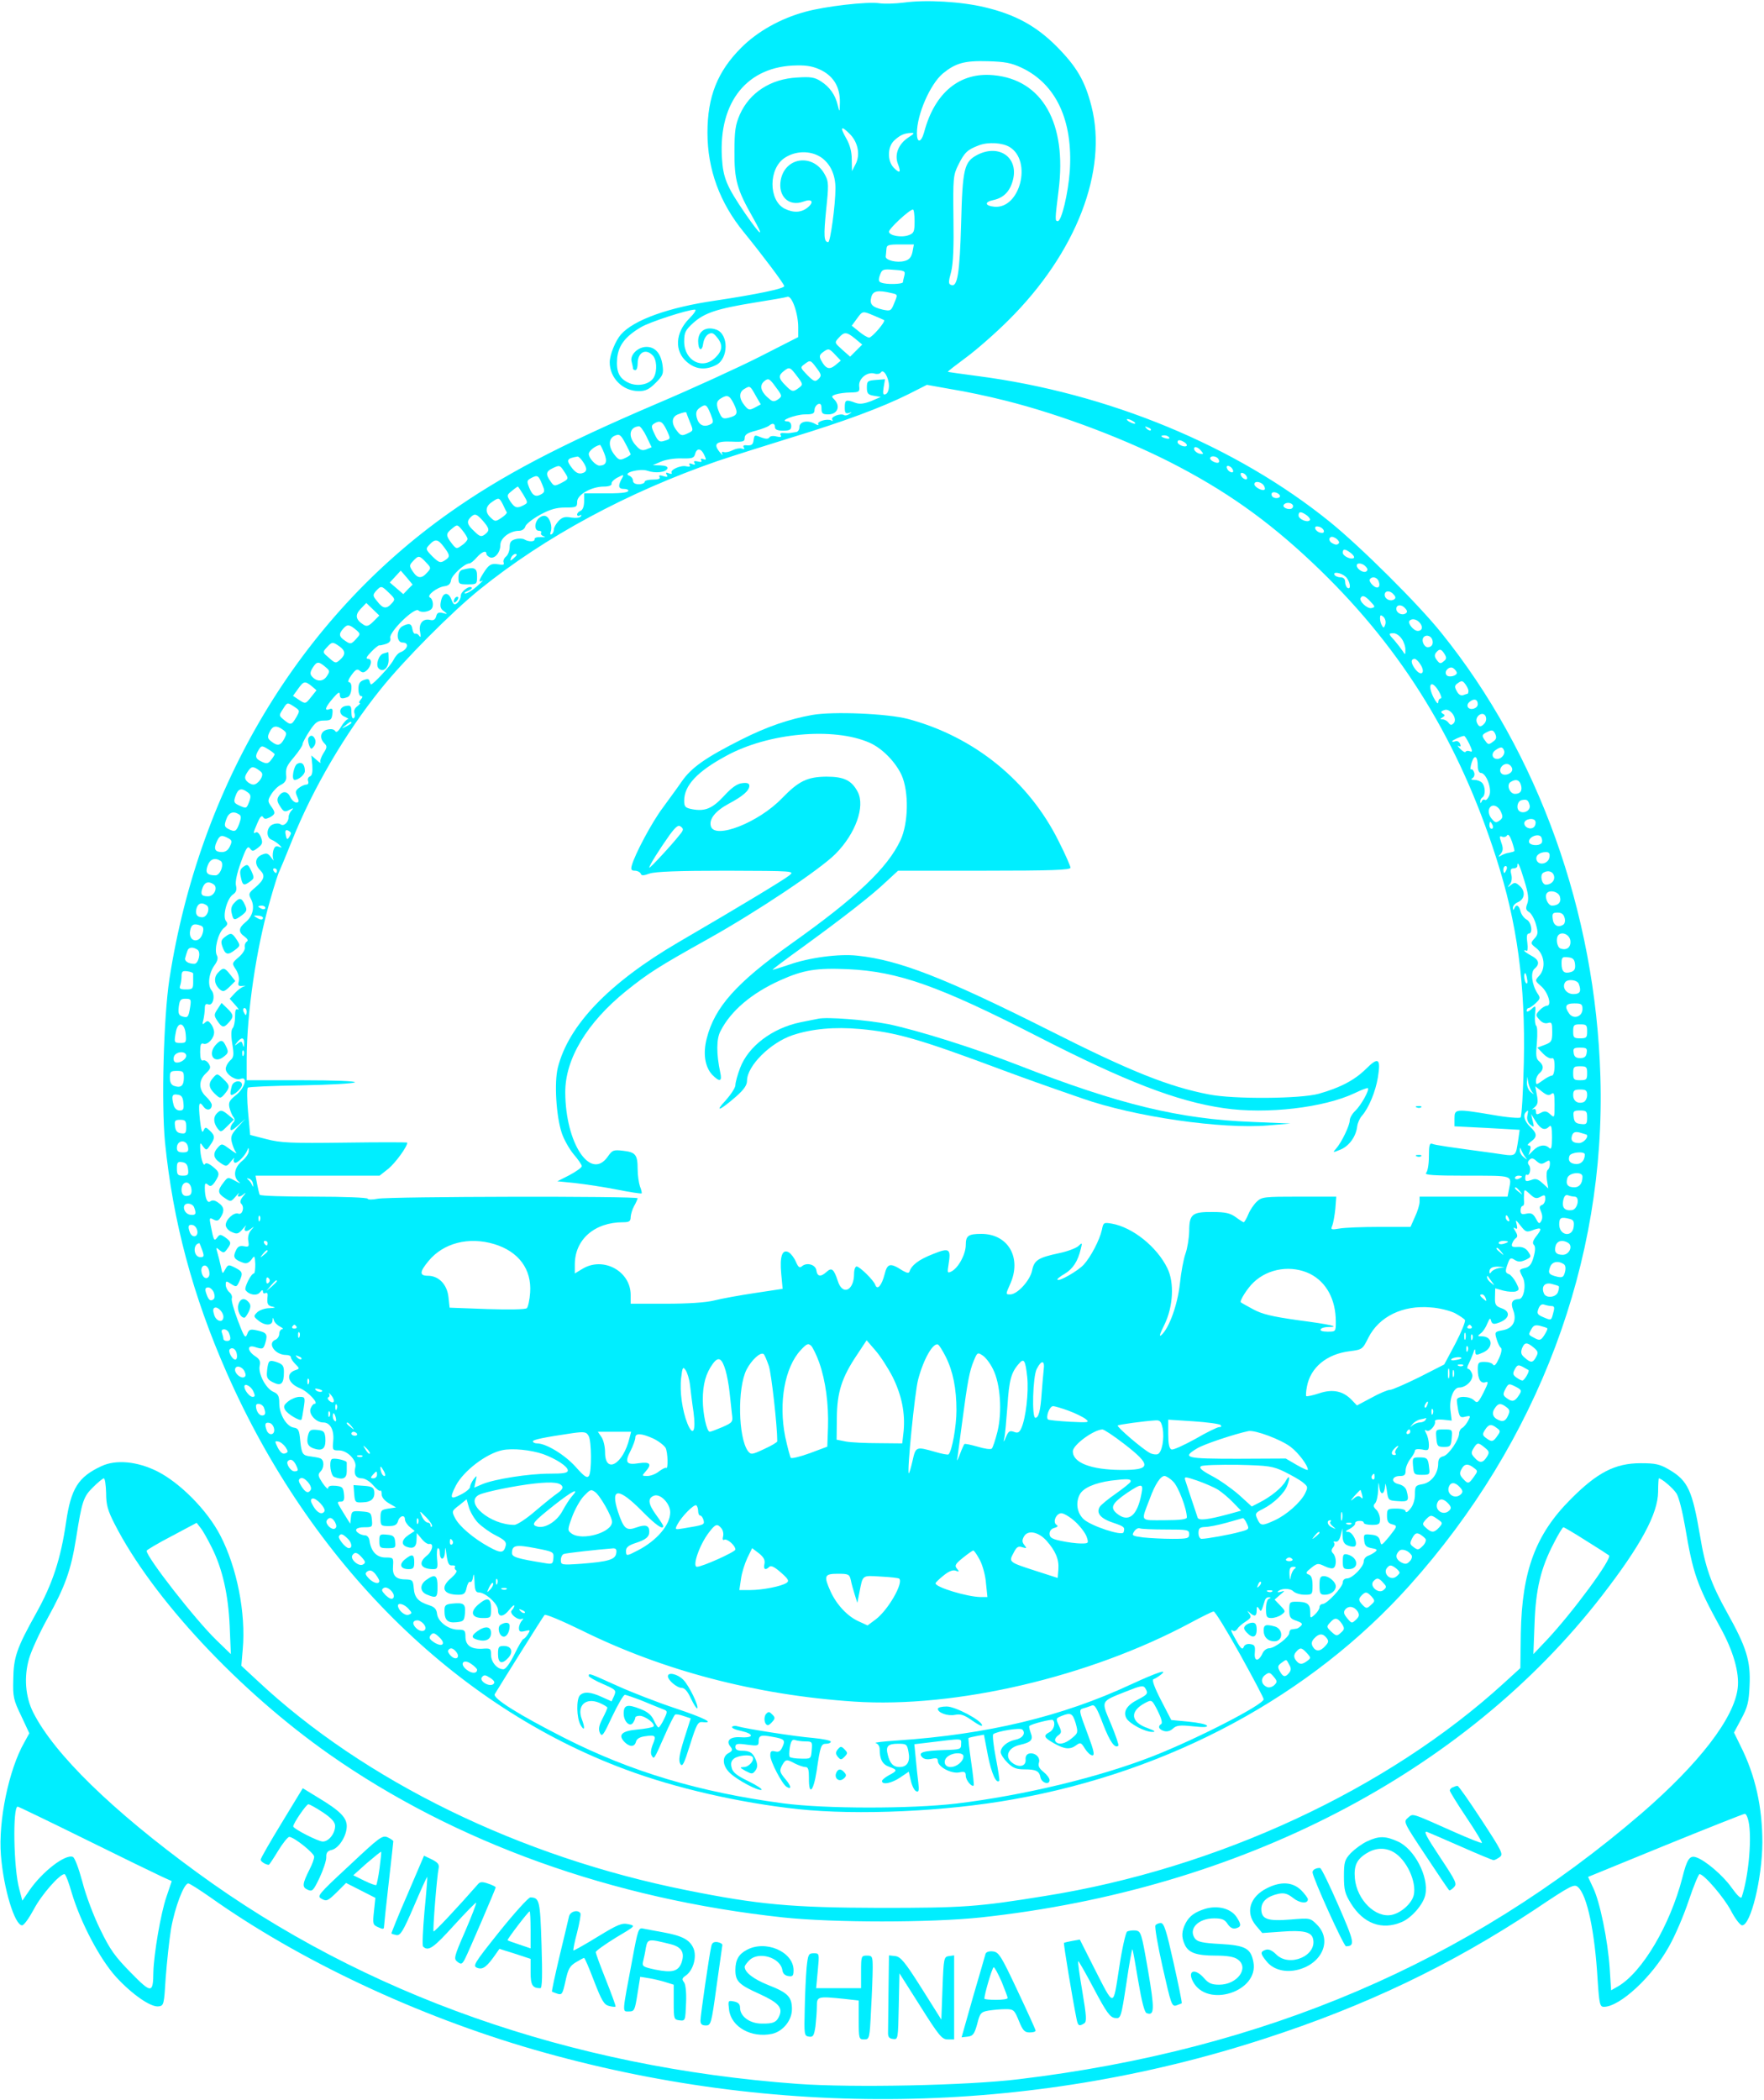 <?xml version="1.0" standalone="no"?><!DOCTYPE svg PUBLIC "-//W3C//DTD SVG 20010904//EN" "http://www.w3.org/TR/2001/REC-SVG-20010904/DTD/svg10.dtd"><svg xmlns="http://www.w3.org/2000/svg" version="1.0" width="758pt" height="902pt" viewBox="0 0 758 902" preserveAspectRatio="xMidYMid meet">

<g transform="translate(0,902) scale(0.1,-0.1)" fill="#00eeff" stroke="none">
<path d="M3885 9009 c-38 -5 -86 -6 -106 -3 -52 8 -234 -13 -320 -37 -106 -29 -204 -84 -274 -154 -102 -102 -145 -210 -145 -365 0 -158 53 -301 156 -427 79 -97 174 -223 174 -232 0 -11 -122 -36 -295 -62 -201 -29 -352 -83 -407 -146 -23 -26 -48 -87 -48 -119 0 -68 56 -124 125 -124 29 0 45 8 72 35 32 32 35 40 30 76 -7 50 -31 79 -69 79 -37 0 -72 -35 -64 -63 3 -12 6 -25 6 -29 0 -5 5 -8 10 -8 6 0 10 13 10 28 0 48 34 67 64 36 18 -17 21 -66 6 -94 -16 -30 -66 -42 -105 -26 -44 19 -58 48 -53 108 6 55 35 93 103 133 37 22 200 75 231 75 8 0 -3 -17 -24 -38 -61 -61 -65 -141 -10 -187 37 -32 79 -36 125 -13 54 27 55 133 1 152 -44 16 -78 -6 -78 -49 0 -41 17 -48 22 -9 2 15 11 32 21 38 15 9 22 7 38 -13 26 -31 24 -57 -6 -86 -55 -56 -135 -15 -135 68 0 39 5 49 39 80 48 43 102 61 262 87 70 11 133 22 142 25 19 8 47 -70 47 -131 l0 -42 -167 -85 c-93 -47 -292 -138 -443 -202 -416 -178 -664 -308 -890 -468 -642 -454 -1073 -1172 -1202 -2002 -25 -166 -35 -533 -19 -701 34 -340 119 -659 266 -992 359 -814 979 -1431 1714 -1703 214 -80 490 -143 741 -170 257 -27 633 -10 923 42 676 120 1279 445 1704 919 553 617 844 1391 820 2185 -21 707 -266 1389 -683 1906 -100 125 -347 370 -479 477 -404 327 -953 554 -1516 627 -68 9 -125 17 -126 18 -1 2 35 29 79 62 45 33 127 105 182 160 291 289 427 642 356 919 -28 109 -63 169 -150 257 -88 88 -178 137 -309 168 -101 24 -250 33 -346 20z m505 -280 c148 -70 221 -226 207 -443 -7 -97 -36 -218 -52 -216 -12 1 -12 5 4 134 36 287 -70 474 -280 493 -145 14 -253 -75 -298 -245 -13 -46 -31 -48 -31 -4 0 81 57 210 111 256 55 45 93 56 194 53 73 -2 100 -7 145 -28z m-860 -11 c54 -28 80 -74 79 -138 -1 -43 -1 -44 -9 -13 -10 45 -35 80 -73 104 -26 17 -44 20 -102 16 -114 -6 -204 -65 -246 -159 -19 -44 -23 -71 -23 -158 -1 -122 11 -165 79 -284 52 -92 37 -84 -33 17 -79 116 -95 152 -100 241 -14 240 110 393 323 395 44 1 73 -5 105 -21z m124 -276 c34 -36 43 -89 22 -128 l-15 -29 -1 50 c0 34 -8 64 -25 93 -28 49 -20 54 19 14z m250 -12 c-43 -28 -61 -73 -46 -113 15 -39 9 -44 -17 -18 -29 29 -28 91 2 118 25 23 43 31 72 32 16 1 14 -3 -11 -19z m435 -42 c97 -60 44 -266 -66 -256 -42 4 -44 21 -3 29 41 9 68 35 81 80 30 99 -55 163 -151 114 -57 -30 -64 -58 -70 -295 -6 -216 -16 -275 -43 -264 -12 4 -12 13 0 56 9 36 12 107 10 232 -2 171 -1 184 21 228 27 54 39 65 89 84 40 15 102 11 132 -8z m-812 -43 c40 -27 63 -74 63 -134 0 -71 -22 -231 -31 -231 -19 0 -20 28 -9 139 11 104 11 121 -4 148 -48 95 -172 81 -191 -20 -13 -70 35 -116 97 -93 37 14 48 -1 19 -25 -28 -23 -62 -24 -100 -5 -69 36 -69 172 1 218 47 31 110 32 155 3z m403 -275 c0 -45 -3 -52 -25 -60 -31 -12 -85 -2 -85 15 0 13 88 95 103 95 4 0 7 -23 7 -50z m-9 -132 c-5 -23 -14 -34 -34 -39 -33 -9 -82 3 -81 19 1 7 2 21 3 32 1 18 8 20 60 20 l58 0 -6 -32z m-35 -102 c-3 -11 -6 -24 -6 -28 0 -9 -72 -11 -93 -2 -12 4 -13 12 -6 32 9 25 13 27 60 23 46 -3 50 -5 45 -25z m-55 -75 c27 -6 27 -6 12 -42 -14 -35 -16 -36 -50 -29 -46 11 -57 23 -49 54 7 27 28 31 87 17z m-75 -97 c22 -9 41 -18 43 -19 7 -7 -52 -75 -64 -75 -8 0 -27 12 -44 26 l-31 25 22 30 c25 34 24 34 74 13z m-81 -99 l30 -25 -26 -26 -26 -26 -34 30 c-33 30 -34 30 -15 51 24 27 34 26 71 -4z m-85 -70 l23 -24 -24 -20 c-26 -21 -41 -15 -61 22 -8 16 -7 23 8 34 24 18 27 17 54 -12z m-81 -56 c21 -28 22 -33 8 -47 -14 -13 -19 -12 -48 17 -30 31 -31 33 -13 46 26 20 27 19 53 -16z m-84 -35 c26 -34 26 -36 9 -49 -26 -20 -31 -19 -59 10 -30 29 -31 43 -7 61 24 19 27 18 57 -22z m395 -40 c0 -19 -6 -34 -14 -37 -12 -5 -13 2 -9 29 l6 35 -39 -3 c-36 -3 -39 -5 -39 -33 0 -25 5 -31 30 -35 l30 -5 -42 -18 c-32 -12 -49 -14 -68 -7 -40 15 -45 13 -45 -20 0 -23 3 -28 18 -24 14 5 14 4 2 -4 -8 -6 -18 -8 -23 -5 -15 9 -58 -7 -51 -19 4 -7 3 -8 -4 -4 -16 9 -63 -4 -56 -16 4 -6 -3 -5 -15 2 -32 17 -66 9 -66 -15 0 -11 -7 -21 -15 -21 -8 -1 -19 -3 -25 -4 -5 -1 -18 -1 -29 0 -11 1 -16 -3 -11 -10 4 -7 -1 -9 -18 -5 -14 4 -28 2 -31 -4 -5 -7 -15 -7 -32 -1 -33 13 -32 13 -36 -12 -2 -17 -9 -22 -26 -21 -16 2 -21 -1 -16 -9 5 -7 2 -9 -8 -5 -9 3 -26 0 -40 -7 -13 -7 -30 -10 -37 -8 -9 3 -11 0 -7 -9 4 -8 -1 -3 -13 11 -27 34 -13 46 55 43 47 -2 54 0 54 16 0 14 12 22 48 31 26 7 51 17 56 21 15 13 26 11 26 -6 0 -10 11 -15 35 -15 28 0 35 4 35 20 0 12 -7 20 -17 20 -39 1 33 29 75 30 34 0 42 3 42 19 0 10 7 21 15 25 11 4 15 -1 15 -19 0 -21 5 -25 29 -25 40 0 54 35 26 64 -13 13 -13 15 7 22 13 4 41 8 63 8 37 1 40 3 37 28 -3 32 35 63 67 53 10 -3 22 -1 26 5 11 18 34 -21 35 -56z m-476 -59 c-15 -10 -22 -11 -34 -2 -42 33 -50 62 -23 82 15 11 21 8 46 -27 28 -37 29 -40 11 -53z m973 -5 c245 -61 541 -174 753 -287 229 -121 408 -253 604 -443 355 -345 596 -738 755 -1234 91 -282 126 -543 119 -879 -3 -126 -9 -232 -14 -237 -5 -4 -58 0 -119 11 -161 27 -165 26 -165 -15 l0 -34 140 -7 140 -8 -5 -36 c-14 -85 -3 -79 -107 -64 -192 26 -250 34 -264 40 -11 4 -14 -7 -14 -54 0 -33 -5 -64 -12 -71 -9 -9 30 -12 175 -12 203 0 193 3 181 -59 l-6 -31 -189 0 -189 0 0 -22 c0 -13 -9 -42 -20 -65 l-19 -43 -133 0 c-73 0 -151 -3 -172 -7 -36 -6 -39 -5 -31 13 4 10 10 43 13 72 l4 52 -159 0 c-149 0 -161 -1 -182 -21 -13 -12 -30 -37 -37 -55 -8 -19 -17 -34 -20 -34 -2 0 -18 10 -34 22 -24 17 -44 22 -99 22 -88 1 -101 -9 -101 -83 -1 -31 -8 -74 -16 -96 -8 -22 -19 -80 -24 -129 -10 -91 -46 -190 -79 -220 -12 -11 -7 5 13 45 37 76 43 180 12 242 -45 92 -149 175 -238 191 -35 6 -37 5 -43 -26 -10 -45 -48 -117 -78 -150 -25 -27 -105 -73 -113 -65 -3 3 11 14 30 25 36 21 58 55 70 107 7 28 7 29 -11 12 -11 -9 -48 -23 -83 -30 -89 -19 -106 -30 -115 -74 -8 -42 -63 -103 -94 -103 -20 0 -20 0 -1 43 52 113 -7 217 -123 217 -56 0 -67 -8 -67 -47 0 -40 -31 -98 -61 -114 -18 -9 -19 -7 -13 30 11 68 4 73 -68 44 -59 -23 -91 -47 -100 -75 -3 -8 -11 -6 -29 4 -54 35 -66 32 -78 -16 -12 -47 -31 -70 -40 -45 -6 19 -67 79 -80 79 -6 0 -11 -14 -11 -31 0 -73 -50 -96 -70 -31 -17 51 -26 59 -48 39 -25 -23 -40 -21 -44 6 -3 25 -41 36 -62 18 -10 -9 -16 -4 -26 19 -7 17 -21 35 -31 41 -28 15 -39 -18 -32 -93 l6 -64 -119 -18 c-66 -10 -144 -24 -175 -32 -36 -9 -113 -14 -208 -14 l-151 0 0 38 c0 102 -118 166 -207 112 l-33 -20 0 39 c0 107 85 181 207 181 27 0 33 4 33 23 1 12 7 33 15 47 8 14 14 28 15 33 0 10 -1064 8 -1117 -2 -24 -5 -43 -4 -43 0 0 5 -103 9 -229 9 -127 0 -232 3 -235 8 -2 4 -7 24 -11 45 l-7 37 266 0 267 0 38 30 c30 25 81 94 81 112 0 2 -120 2 -267 0 -233 -3 -277 -1 -338 15 l-70 18 -9 98 c-5 54 -5 101 -1 105 3 4 106 8 228 10 122 2 226 8 232 13 5 5 -83 9 -228 9 l-237 0 0 88 c0 199 41 479 101 686 17 60 35 117 40 125 4 9 29 68 54 131 89 222 228 460 381 650 100 125 304 330 424 427 282 228 637 419 1024 553 66 22 208 67 315 100 227 69 393 131 505 187 l79 40 106 -19 c58 -9 161 -31 228 -48z m-1070 21 l22 -38 -26 -14 c-23 -12 -27 -11 -44 10 -24 29 -24 57 -1 70 25 15 25 15 49 -28z m-93 -37 c19 -40 15 -49 -25 -59 -21 -5 -27 -2 -37 20 -16 36 -15 52 6 64 28 17 37 13 56 -25z m-101 -41 c14 -36 14 -39 -3 -47 -27 -12 -48 -1 -56 30 -5 20 -2 31 11 41 27 19 31 17 48 -24z m-103 3 c0 -2 7 -20 15 -40 15 -36 15 -36 -11 -48 -23 -11 -29 -10 -45 11 -25 31 -24 60 4 71 25 10 37 12 37 6z m1920 -36 c8 -5 11 -10 5 -10 -5 0 -17 5 -25 10 -8 5 -10 10 -5 10 6 0 17 -5 25 -10z m-2006 -36 c19 -41 19 -39 -11 -48 -19 -6 -26 -1 -40 29 -15 31 -15 37 -3 45 25 16 36 11 54 -26z m-86 -29 l22 -46 -22 -9 c-18 -7 -27 -4 -45 16 -36 39 -29 80 13 83 5 1 20 -19 32 -44z m2167 27 c-3 -3 -11 0 -18 7 -9 10 -8 11 6 5 10 -3 15 -9 12 -12z m-2235 -103 c0 -3 -11 -11 -25 -17 -21 -10 -27 -8 -45 15 -27 35 -26 71 3 82 19 8 25 3 44 -33 12 -22 22 -44 23 -47z m2314 72 c4 -5 -3 -7 -14 -4 -23 6 -26 13 -6 13 8 0 17 -4 20 -9z m66 -21 c8 -5 12 -12 9 -15 -8 -8 -39 5 -39 16 0 11 11 11 30 -1z m-2494 -46 c15 -37 9 -53 -20 -54 -16 0 -46 32 -46 50 0 13 26 34 48 39 2 1 10 -15 18 -35z m2565 10 c12 -14 11 -16 -5 -13 -11 2 -21 10 -24 17 -5 17 13 15 29 -4z m-2135 -18 c10 -21 9 -23 -4 -18 -9 3 -13 1 -9 -5 5 -7 -1 -9 -15 -5 -14 3 -19 1 -14 -6 5 -8 1 -10 -10 -5 -11 4 -15 3 -11 -4 5 -7 0 -9 -14 -6 -23 6 -71 -15 -63 -28 3 -5 -3 -6 -12 -2 -12 5 -15 3 -9 -6 6 -10 2 -11 -15 -6 -15 5 -20 4 -16 -4 5 -7 -5 -11 -28 -11 -20 0 -36 -4 -36 -10 0 -5 -11 -10 -25 -10 -16 0 -25 6 -25 15 0 9 -8 19 -17 22 -30 12 47 32 79 21 34 -12 80 -7 86 10 2 8 -8 12 -30 13 l-33 1 35 15 c20 9 59 15 88 14 46 -1 54 1 59 19 7 27 26 25 39 -4z m-522 -28 c21 -30 20 -45 -4 -51 -14 -3 -26 3 -40 20 -29 37 -26 44 22 52 4 0 14 -9 22 -21z m2731 11 c4 -6 5 -12 2 -15 -7 -7 -37 7 -37 17 0 13 27 11 35 -2z m-2811 -54 c21 -32 21 -32 -13 -50 -28 -14 -31 -14 -45 7 -22 30 -20 43 7 56 31 15 33 15 51 -13z m2874 6 c3 -8 -1 -12 -9 -9 -7 2 -15 10 -17 17 -3 8 1 12 9 9 7 -2 15 -10 17 -17z m60 -30 c3 -8 -1 -12 -9 -9 -7 2 -15 10 -17 17 -3 8 1 12 9 9 7 -2 15 -10 17 -17z m-3028 -32 c11 -26 11 -32 -1 -40 -25 -16 -40 -10 -54 24 -12 30 -12 33 8 44 27 14 31 11 47 -28z m340 22 c-15 -29 -12 -41 10 -41 11 0 20 -3 20 -7 0 -10 -36 -13 -122 -12 l-68 0 0 -34 c0 -22 -6 -37 -15 -41 -8 -3 -15 -10 -15 -16 0 -6 5 -8 12 -4 6 4 8 3 4 -4 -4 -6 -21 -8 -42 -5 -27 5 -39 1 -54 -15 -11 -12 -20 -28 -20 -36 0 -8 -4 -18 -10 -21 -6 -3 -7 1 -4 10 9 22 -3 62 -21 68 -8 4 -21 -1 -30 -9 -20 -20 -19 -54 1 -54 8 0 13 -4 9 -9 -3 -5 3 -12 12 -15 10 -2 5 -4 -12 -3 -17 1 -29 -3 -28 -9 2 -12 -26 -12 -44 -1 -7 4 -24 5 -38 1 -19 -5 -25 -13 -25 -34 0 -15 -7 -33 -15 -40 -9 -7 -14 -19 -11 -26 4 -10 -2 -12 -22 -8 -31 5 -41 0 -65 -38 -20 -32 -22 -42 -4 -32 6 4 -4 -7 -23 -24 -19 -17 -42 -31 -50 -31 -8 0 -4 5 9 10 13 5 21 12 18 15 -10 11 -47 -17 -47 -35 0 -10 -7 -24 -15 -31 -12 -10 -16 -8 -25 14 -13 35 -37 33 -45 -5 -5 -23 -3 -34 12 -44 17 -13 17 -14 -5 -8 -18 4 -24 1 -28 -15 -4 -14 -12 -18 -25 -15 -31 8 -51 -15 -44 -51 4 -20 3 -26 -3 -18 -5 8 -13 12 -18 10 -5 -1 -10 7 -12 20 -4 24 -14 27 -43 12 -27 -15 -27 -70 1 -70 30 0 22 -30 -10 -42 -9 -3 -22 -18 -30 -34 -12 -24 -86 -104 -96 -104 -1 0 -4 6 -6 14 -2 10 -9 11 -25 5 -17 -6 -23 -16 -23 -39 0 -16 5 -30 11 -30 8 0 8 -5 -1 -15 -7 -8 -9 -15 -4 -15 4 0 -1 -6 -11 -14 -11 -8 -16 -20 -12 -29 3 -9 2 -19 -3 -22 -6 -4 -10 8 -10 25 0 27 -3 31 -22 28 -32 -4 -35 -36 -6 -47 13 -6 18 -10 13 -10 -6 -1 -19 -15 -29 -32 -13 -22 -21 -27 -26 -19 -5 8 -18 10 -34 6 -29 -7 -35 -36 -12 -59 12 -12 12 -18 -4 -42 -10 -16 -16 -34 -13 -39 4 -6 -4 -2 -16 9 l-23 20 4 -42 c2 -30 -1 -44 -10 -48 -8 -3 -11 -12 -8 -20 3 -9 0 -15 -7 -15 -7 0 -22 -6 -32 -14 -16 -12 -17 -18 -8 -38 9 -20 8 -25 -4 -25 -8 0 -20 11 -26 24 -12 26 -34 27 -50 2 -8 -13 -6 -24 7 -43 14 -23 20 -25 39 -15 18 9 20 9 10 -2 -7 -7 -13 -20 -13 -29 0 -22 -21 -41 -34 -31 -6 5 -21 5 -33 0 -28 -10 -32 -56 -6 -66 10 -4 25 -14 33 -22 13 -13 13 -14 -2 -8 -13 5 -19 0 -24 -18 -3 -13 -3 -30 1 -37 3 -7 -1 -3 -10 9 -14 19 -20 20 -41 11 -29 -13 -31 -41 -6 -66 23 -23 18 -40 -21 -74 -29 -24 -30 -28 -18 -51 17 -33 7 -74 -25 -99 -29 -24 -31 -42 -3 -61 13 -10 17 -17 9 -22 -6 -4 -10 -15 -8 -24 2 -10 -10 -29 -27 -43 -29 -25 -29 -26 -11 -53 10 -16 15 -36 12 -50 -5 -18 -2 -22 17 -20 12 1 15 0 6 -2 -9 -2 -27 -15 -40 -29 l-22 -24 24 -27 c13 -14 18 -23 12 -19 -10 5 -13 -3 -13 -31 0 -22 -5 -44 -10 -49 -7 -7 -8 -30 -2 -67 8 -49 7 -59 -10 -73 -10 -10 -18 -25 -18 -35 0 -23 42 -52 64 -43 32 12 18 -39 -19 -69 -29 -23 -34 -32 -29 -55 4 -15 11 -33 17 -40 7 -9 7 -16 -1 -24 -7 -7 -12 -19 -12 -27 0 -10 10 -6 33 15 l32 29 -33 -36 c-27 -30 -32 -41 -26 -65 4 -16 12 -36 18 -44 6 -8 -5 -2 -25 13 -35 26 -36 26 -52 9 -24 -26 -21 -47 10 -67 25 -17 27 -17 45 6 11 13 17 19 14 12 -4 -6 -2 -14 2 -17 10 -6 46 30 55 54 4 12 6 11 6 -3 1 -10 -12 -30 -29 -44 -34 -28 -40 -68 -13 -90 10 -8 3 -6 -15 4 -33 18 -33 18 -52 -7 -26 -33 -25 -46 6 -66 25 -17 26 -17 47 7 12 14 18 19 13 12 -11 -17 5 -17 24 0 8 6 6 2 -5 -11 -13 -16 -15 -26 -8 -33 15 -15 4 -49 -13 -42 -19 7 -54 -25 -54 -49 0 -10 11 -24 26 -30 22 -10 28 -9 47 13 12 14 18 19 13 12 -13 -20 1 -28 21 -12 17 13 17 13 1 -6 -10 -12 -14 -30 -11 -46 4 -24 2 -26 -19 -22 -18 3 -27 -1 -35 -20 -13 -27 -7 -37 32 -51 13 -5 24 -1 35 13 14 20 15 19 17 -19 0 -22 -2 -40 -6 -40 -12 0 -42 -60 -36 -71 14 -21 49 -27 62 -10 9 11 12 12 13 3 0 -7 5 -10 11 -6 6 3 10 -1 9 -12 -4 -35 0 -43 23 -47 14 -3 8 -5 -15 -6 -20 0 -44 -9 -53 -18 -16 -16 -16 -18 5 -35 28 -23 60 -23 61 0 1 14 2 15 6 1 2 -9 14 -21 26 -27 12 -6 16 -11 10 -11 -7 -1 -13 -10 -13 -20 0 -10 -7 -21 -15 -25 -39 -14 -4 -66 44 -66 12 0 21 -4 21 -10 0 -6 9 -19 19 -29 19 -19 19 -20 1 -26 -44 -14 -34 -57 19 -78 35 -14 84 -67 62 -67 -5 0 -13 -10 -17 -22 -7 -24 25 -58 55 -58 30 0 47 -32 43 -78 -4 -41 -3 -42 25 -42 36 0 77 -43 70 -72 -8 -30 2 -48 28 -48 13 0 34 -13 48 -29 14 -17 28 -27 31 -24 3 4 6 -3 6 -15 0 -13 12 -28 31 -39 l31 -18 -34 -5 c-30 -5 -33 -8 -33 -40 0 -33 2 -35 35 -35 26 0 35 5 40 20 6 24 30 31 30 9 0 -9 10 -24 21 -33 l21 -17 -26 -17 c-31 -21 -34 -43 -6 -52 27 -9 40 1 40 33 l1 27 21 -25 c11 -14 26 -24 33 -22 21 4 13 -32 -12 -51 -38 -31 -25 -57 29 -57 18 0 20 5 16 45 -2 25 0 45 4 45 5 0 8 -9 8 -19 0 -35 20 -34 22 1 1 28 2 26 7 -12 5 -35 10 -45 23 -44 10 1 16 -2 13 -6 -3 -5 -1 -11 5 -15 6 -3 -3 -17 -20 -32 -50 -41 -37 -73 30 -73 23 0 30 5 35 30 4 17 10 28 15 25 5 -3 11 7 13 22 2 18 5 10 6 -19 1 -37 5 -48 18 -48 29 0 83 -49 83 -76 0 -32 23 -31 49 2 12 15 21 22 21 17 0 -5 -5 -14 -11 -20 -13 -13 28 -46 45 -36 6 3 5 0 -1 -8 -7 -7 -13 -22 -13 -32 0 -15 5 -18 25 -13 24 6 25 5 13 -14 -7 -11 -16 -20 -19 -20 -3 0 -21 -29 -38 -65 -20 -40 -38 -65 -48 -65 -27 0 -53 31 -53 62 0 27 -2 29 -39 26 -48 -2 -71 15 -71 53 0 26 -4 29 -31 29 -42 0 -87 34 -91 68 -2 20 -11 30 -34 37 -47 15 -63 33 -66 73 -3 34 -5 37 -36 38 -42 0 -57 17 -53 59 2 34 1 35 -32 35 -38 0 -62 25 -69 71 -1 13 -10 24 -18 24 -8 0 -21 4 -27 8 -24 15 -13 27 23 27 34 0 35 1 32 33 -3 30 -6 32 -45 35 -39 3 -42 1 -45 -25 l-3 -28 -25 40 c-34 55 -34 55 -15 55 12 0 16 8 13 33 -3 28 -7 32 -35 35 -22 2 -33 -1 -33 -10 0 -7 -11 3 -24 22 -19 29 -21 36 -10 48 18 17 18 51 0 58 -7 3 -25 6 -40 8 -36 4 -40 10 -46 69 -4 45 -8 52 -28 55 -31 5 -62 57 -62 105 0 31 -5 40 -26 49 -33 15 -66 80 -58 112 4 19 0 28 -20 41 -33 22 -35 49 -3 40 37 -12 39 -11 48 20 10 35 4 42 -39 51 -27 6 -33 3 -40 -17 -8 -20 -13 -12 -40 59 -17 45 -29 88 -26 95 3 8 -2 20 -11 27 -8 7 -15 21 -15 31 0 18 2 18 23 4 22 -14 24 -14 35 10 17 37 15 43 -18 60 -28 14 -30 14 -42 -7 -12 -22 -12 -22 -19 12 -4 19 -11 46 -15 60 -7 23 -6 24 10 10 16 -13 20 -12 32 5 19 25 18 31 -8 50 -21 14 -24 14 -35 -1 -13 -17 -15 -13 -28 54 -6 31 -5 33 12 24 15 -8 22 -6 31 9 18 28 15 46 -10 63 -15 11 -25 12 -34 6 -13 -11 -24 15 -24 59 0 19 3 21 14 12 10 -9 17 -6 30 13 22 34 20 41 -11 66 -18 14 -29 17 -33 9 -7 -11 -20 37 -20 74 0 20 1 20 13 2 13 -17 15 -17 30 6 22 30 21 42 -2 63 -17 16 -19 16 -27 -1 -5 -12 -10 2 -15 47 -7 72 -4 84 16 56 14 -19 35 -14 35 8 0 7 -11 23 -25 36 -32 30 -32 70 -1 99 21 20 23 26 13 42 -7 11 -18 17 -24 14 -9 -3 -13 8 -13 36 0 31 3 40 14 36 18 -7 46 23 46 49 0 10 -6 27 -14 36 -10 14 -15 15 -26 5 -10 -10 -12 -7 -6 13 3 14 6 36 6 49 0 16 4 21 15 17 21 -8 31 39 14 60 -18 22 -12 73 12 107 14 19 17 32 11 43 -13 24 5 96 29 117 17 13 19 20 10 31 -16 20 4 96 30 114 14 9 17 20 13 38 -4 16 4 53 21 100 22 61 29 72 39 60 10 -14 14 -13 34 2 20 16 22 22 13 46 -6 15 -15 24 -21 21 -13 -8 -13 -4 6 40 11 26 18 34 24 26 6 -10 12 -10 29 -2 25 14 26 20 5 49 -14 20 -14 25 2 51 10 16 28 34 41 40 16 8 24 19 23 34 -3 38 -1 44 35 87 19 23 35 47 35 53 0 7 14 32 30 57 25 38 35 45 62 45 29 0 33 4 36 27 3 22 0 27 -12 22 -24 -9 -19 7 14 46 22 26 30 30 30 18 0 -19 8 -22 34 -12 18 7 23 64 5 64 -6 0 -1 14 11 30 18 25 25 28 36 19 11 -9 17 -9 28 0 22 18 27 51 8 51 -12 0 -8 8 13 30 15 16 31 28 34 28 3 -1 17 2 29 6 16 5 22 14 19 26 -6 25 105 134 121 118 6 -6 22 -8 36 -4 19 5 26 13 26 30 0 14 -6 27 -12 29 -18 8 30 45 62 49 17 2 26 10 28 26 3 21 58 72 79 72 5 0 19 11 31 25 22 25 42 33 42 16 0 -5 7 -11 15 -15 21 -8 45 21 45 53 0 30 41 61 80 61 13 0 24 8 27 18 2 10 30 32 62 50 44 24 71 32 110 32 48 0 51 2 51 25 0 30 61 65 115 65 21 0 34 5 33 12 -2 6 8 17 22 25 32 17 33 16 20 -6z m2759 -24 c6 -8 8 -17 5 -20 -9 -8 -44 11 -44 23 0 15 26 12 39 -3z m-3180 -42 c20 -34 20 -35 1 -45 -28 -15 -38 -12 -57 16 -16 26 -16 27 6 45 13 11 25 19 26 19 2 0 12 -16 24 -35z m3251 -6 c0 -11 -27 -12 -34 0 -3 4 -3 11 0 14 8 8 34 -3 34 -14z m-3339 -36 c7 -16 15 -31 17 -34 1 -3 -9 -14 -23 -23 -25 -17 -28 -17 -46 0 -25 23 -24 48 4 67 30 21 32 21 48 -10z m3394 -2 c3 -5 1 -12 -4 -15 -13 -8 -42 4 -35 15 7 12 31 12 39 0z m61 -45 c10 -8 16 -17 12 -21 -11 -11 -48 5 -48 21 0 18 11 18 36 0z m-3541 -23 c29 -34 30 -42 8 -59 -15 -11 -22 -9 -45 14 -31 28 -34 42 -16 60 18 18 26 15 53 -15z m-66 -78 c0 -5 -10 -18 -24 -27 -23 -17 -24 -17 -44 8 -26 34 -26 42 2 64 22 18 22 18 44 -8 12 -15 22 -31 22 -37z m3679 37 c3 -9 -2 -13 -14 -10 -9 1 -19 9 -22 16 -3 9 2 13 14 10 9 -1 19 -9 22 -16z m66 -54 c-7 -10 -15 -10 -33 1 -7 5 -11 14 -7 20 5 7 12 7 26 -1 10 -7 16 -16 14 -20z m-3846 -18 c27 -36 27 -42 2 -58 -18 -11 -24 -9 -52 18 -29 30 -30 32 -13 50 25 27 37 25 63 -10z m3896 -25 c11 -8 17 -18 14 -21 -11 -10 -48 7 -48 22 0 18 10 17 34 -1z m-3584 -9 c0 -2 -7 -9 -15 -16 -13 -11 -14 -10 -9 4 5 14 24 23 24 12z m-390 -31 c23 -24 23 -25 5 -45 -24 -27 -41 -25 -61 5 -16 24 -16 27 1 45 23 25 27 25 55 -5z m4039 -19 c9 -10 9 -16 1 -21 -12 -7 -40 11 -40 26 0 14 26 10 39 -5z m-4116 -97 l-20 -21 -29 25 -29 25 24 26 23 25 26 -30 25 -30 -20 -20z m4029 54 c19 -17 26 -59 8 -48 -5 3 -10 15 -10 26 0 12 -7 19 -19 19 -11 0 -23 5 -26 10 -10 16 27 11 47 -7z m142 -19 c10 -26 -4 -37 -25 -18 -10 9 -16 21 -13 25 9 15 31 10 38 -7z m-4252 -51 c26 -25 27 -28 11 -45 -22 -25 -38 -23 -62 9 -20 24 -20 27 -5 45 22 23 23 23 56 -9z m4317 -7 c9 -10 9 -16 1 -21 -16 -10 -40 2 -40 20 0 19 24 20 39 1z m-100 -30 c21 -22 21 -24 4 -28 -18 -4 -55 31 -46 44 7 13 19 9 42 -16z m-4284 -85 c-20 -20 -29 -23 -42 -15 -35 22 -39 42 -13 69 l24 25 28 -27 28 -27 -25 -25z m4434 55 c9 -10 9 -16 1 -21 -16 -10 -40 2 -40 20 0 19 24 20 39 1z m-86 -67 c-5 -16 -8 -18 -14 -7 -5 7 -9 21 -9 32 0 15 3 16 14 7 8 -7 12 -21 9 -32z m145 9 c18 -18 15 -38 -6 -38 -18 0 -45 34 -35 44 10 10 28 7 41 -6z m-4565 -36 c16 -15 16 -16 -4 -38 -20 -21 -23 -22 -45 -7 -28 18 -30 30 -8 54 17 19 26 17 57 -9z m4491 -37 c9 -13 16 -35 15 -47 0 -22 -1 -22 -12 -4 -7 10 -22 30 -34 44 -28 30 -28 32 -4 32 10 0 26 -11 35 -25z m130 -1 c7 -19 -1 -34 -19 -34 -15 0 -28 27 -19 41 9 14 31 10 38 -7z m-4696 -30 c27 -19 28 -36 3 -58 -18 -16 -20 -16 -47 8 -28 24 -29 24 -10 45 23 25 25 25 54 5z m4749 -33 c10 -16 9 -22 -4 -32 -13 -11 -17 -10 -29 6 -10 13 -11 22 -3 32 15 18 22 16 36 -6z m-104 -44 c24 -36 5 -55 -21 -22 -20 26 -21 45 -3 45 5 0 16 -10 24 -23z m-4701 -15 c15 -13 16 -16 2 -37 -16 -24 -44 -24 -64 0 -9 10 -7 20 5 39 17 26 25 26 57 -2z m4858 -22 c0 -13 -33 -21 -43 -11 -16 16 12 44 29 30 8 -6 14 -15 14 -19z m50 -77 c0 -7 -2 -13 -4 -13 -2 0 -11 -3 -19 -6 -10 -3 -20 3 -27 17 -11 19 -10 25 5 35 15 11 20 11 31 -4 7 -9 14 -23 14 -29z m-4971 20 l21 -18 -24 -30 c-23 -29 -24 -29 -50 -12 l-27 18 21 29 c25 35 30 36 59 13z m4844 -23 c10 -17 13 -30 8 -30 -6 0 -11 -8 -11 -17 0 -10 -9 0 -20 21 -29 58 -9 80 23 26z m167 -55 c0 -18 -32 -28 -42 -13 -5 8 -1 18 9 25 18 14 33 9 33 -12z m-5085 -11 c24 -16 24 -17 8 -45 -20 -34 -24 -35 -53 -11 -22 18 -22 19 -5 45 20 32 19 31 50 11z m4982 -70 c-10 -10 -14 -10 -23 2 -6 8 -17 14 -25 14 -12 0 -12 2 0 9 11 7 11 10 0 16 -9 6 -8 10 7 15 25 10 58 -36 41 -56z m133 0 c-16 -19 -26 -18 -34 3 -10 25 24 50 37 28 5 -10 4 -21 -3 -31z m-4870 1 c0 -2 -10 -9 -22 -15 -22 -11 -22 -10 -4 4 21 17 26 19 26 11z m-295 -29 c18 -13 18 -17 6 -40 -16 -29 -28 -32 -55 -11 -16 12 -18 19 -8 40 13 28 29 31 57 11z m5200 -52 c-17 -13 -21 -13 -32 3 -18 23 -16 28 10 40 18 9 24 7 32 -9 7 -16 5 -24 -10 -34z m-101 -10 c14 -30 14 -36 2 -31 -8 3 -16 2 -18 -2 -2 -5 -12 1 -23 12 -11 11 -14 17 -8 13 9 -5 11 -2 7 9 -4 9 -13 14 -20 11 -8 -3 -14 -3 -14 0 0 4 38 22 51 23 3 1 13 -15 23 -35z m-5134 -44 c0 -3 -7 -14 -15 -24 -12 -16 -19 -18 -40 -8 -28 13 -31 23 -13 52 11 18 14 18 40 2 15 -9 28 -19 28 -22z m5283 16 c6 -15 -11 -36 -29 -36 -22 0 -28 23 -9 37 24 17 32 16 38 -1z m-113 -68 c0 -16 6 -28 13 -28 23 0 48 -66 37 -96 -6 -14 -14 -23 -19 -20 -5 4 -12 0 -14 -6 -4 -9 -6 -10 -6 -1 -1 6 4 15 9 18 14 9 13 48 -2 63 -7 7 -21 12 -32 12 -15 0 -17 3 -8 8 7 5 10 16 6 25 -3 9 -9 15 -13 12 -4 -2 -3 11 3 30 12 37 26 28 26 -17z m148 -10 c4 -21 -37 -36 -49 -17 -10 17 9 41 30 37 9 -2 17 -11 19 -20z m-5373 -18 c9 -14 -17 -50 -36 -50 -9 0 -22 7 -29 15 -10 12 -9 20 4 40 14 21 20 23 36 15 10 -6 22 -14 25 -20z m5410 -50 c8 -25 -1 -40 -25 -40 -23 0 -38 39 -19 51 22 14 37 10 44 -11z m-5471 -33 c14 -10 15 -18 7 -40 -12 -31 -12 -31 -45 -16 -21 10 -23 15 -14 40 11 32 25 36 52 16z m5509 -56 c5 -21 -23 -38 -43 -26 -16 10 -11 43 8 48 23 5 29 1 35 -22z m-124 -27 c10 -22 9 -28 -6 -39 -14 -10 -19 -9 -33 8 -10 11 -15 29 -12 39 7 27 37 22 51 -8z m-5422 -12 c10 -6 10 -15 1 -40 -13 -35 -19 -37 -48 -22 -16 9 -17 15 -8 40 10 30 30 38 55 22z m5565 -54 c-14 -14 -42 -3 -42 16 0 19 44 26 48 7 2 -7 -1 -18 -6 -23z m-178 7 c3 -8 1 -15 -4 -15 -6 0 -10 7 -10 15 0 8 2 15 4 15 2 0 6 -7 10 -15z m-5164 -34 c0 -3 -4 -12 -9 -19 -6 -10 -10 -7 -13 11 -4 18 -1 24 9 20 7 -3 13 -8 13 -12z m5257 -77 c-2 -2 -12 -5 -23 -7 -10 -1 -26 -7 -34 -12 -13 -8 -13 -6 -1 8 10 13 11 24 2 48 -9 26 -8 30 4 25 8 -3 18 0 21 6 5 7 13 -4 21 -27 7 -21 12 -40 10 -41z m118 36 c-10 -16 -55 -12 -55 5 0 22 43 37 53 19 4 -8 5 -19 2 -24z m-5645 20 c17 -9 18 -14 8 -35 -7 -16 -19 -25 -34 -25 -30 0 -37 13 -23 44 13 29 21 31 49 16z m5678 -82 c-4 -28 -45 -38 -55 -13 -7 19 12 35 40 35 13 0 18 -6 15 -22z m-5710 -16 c17 -11 -1 -62 -22 -62 -36 0 -45 11 -34 41 10 29 31 37 56 21z m5602 -84 c17 -55 20 -79 13 -99 -8 -21 -7 -28 8 -37 10 -7 23 -30 29 -53 10 -35 9 -44 -7 -61 -17 -19 -17 -21 9 -41 35 -28 41 -86 13 -117 -20 -22 -20 -22 6 -45 31 -26 49 -85 26 -85 -7 0 -22 -9 -32 -20 -17 -19 -17 -21 0 -40 11 -13 25 -18 37 -14 16 5 18 -1 18 -38 0 -40 -3 -45 -32 -56 l-32 -12 24 -25 c13 -14 30 -23 37 -21 9 4 13 -6 13 -34 0 -22 -5 -40 -11 -40 -6 0 -24 -9 -40 -21 -28 -20 -29 -20 -29 -1 0 11 7 25 15 32 19 16 19 34 -1 51 -14 11 -15 26 -10 81 3 37 2 69 -3 72 -4 3 -7 24 -5 47 4 41 3 42 -16 24 -11 -10 -20 -13 -20 -7 0 7 4 12 8 12 5 0 18 9 31 21 20 19 21 23 7 43 -24 38 -30 90 -12 105 24 20 19 39 -14 56 -16 9 -30 18 -30 21 0 3 4 3 9 0 5 -4 7 11 4 34 -4 26 -2 40 6 40 19 0 12 49 -9 60 -11 6 -23 22 -26 35 -7 27 -19 33 -27 13 -4 -9 -6 -8 -6 2 -1 8 9 20 22 25 29 13 33 46 8 69 -18 16 -23 17 -38 5 -16 -13 -17 -12 -5 3 8 9 10 27 6 42 -5 20 -2 26 10 26 9 0 16 5 16 10 0 25 10 5 30 -62z m-76 47 c-4 -8 -8 -15 -10 -15 -2 0 -4 7 -4 15 0 8 4 15 10 15 5 0 7 -7 4 -15z m-5284 -5 c0 -5 -2 -10 -4 -10 -3 0 -8 5 -11 10 -3 6 -1 10 4 10 6 0 11 -4 11 -10z m5488 -24 c4 -19 -13 -36 -35 -36 -18 0 -27 41 -12 51 21 13 43 6 47 -15z m-5761 -34 c21 -13 4 -52 -23 -52 -29 0 -34 9 -23 38 9 23 25 28 46 14z m5786 -54 c7 -23 -7 -38 -34 -38 -17 0 -33 36 -23 52 11 18 52 8 57 -14z m-5816 -36 c18 -11 4 -52 -18 -52 -23 0 -32 15 -24 40 7 21 22 25 42 12z m253 -12 c0 -5 -7 -7 -15 -4 -8 4 -15 8 -15 10 0 2 7 4 15 4 8 0 15 -4 15 -10z m5583 -42 c4 -13 1 -26 -6 -30 -22 -14 -42 -3 -45 25 -3 23 0 27 21 27 17 0 26 -7 30 -22z m-5593 0 c0 -11 -12 -10 -30 2 -12 7 -10 9 8 7 12 0 22 -5 22 -9z m-267 -34 c11 -4 13 -13 8 -32 -13 -48 -63 -38 -54 11 5 27 17 32 46 21z m5885 -65 c3 -28 -16 -43 -43 -33 -15 6 -21 45 -8 58 16 16 48 1 51 -25z m-5900 -38 c17 -10 5 -61 -13 -61 -26 0 -44 12 -39 26 2 8 6 21 9 29 5 17 23 19 43 6z m5920 -63 c2 -19 -2 -28 -17 -33 -29 -9 -41 1 -41 36 0 27 3 30 28 27 21 -2 28 -9 30 -30z m-5938 -40 c0 -5 0 -21 0 -38 0 -27 -3 -30 -31 -30 -24 0 -30 3 -25 16 3 9 6 27 6 40 0 21 4 25 25 22 14 -2 25 -6 25 -10z m5732 -23 c3 -13 1 -22 -3 -19 -9 5 -13 44 -5 44 2 0 6 -11 8 -25z m222 -21 c12 -32 6 -44 -23 -44 -30 0 -50 28 -36 50 10 16 52 12 59 -6z m-5967 -100 c-7 -44 -10 -47 -34 -40 -15 5 -18 13 -15 41 4 30 8 35 29 35 24 0 25 -3 20 -36z m5983 -8 c0 -33 -38 -46 -57 -20 -22 31 -16 44 22 44 30 0 35 -3 35 -24z m-5740 -11 c0 -8 -2 -15 -4 -15 -2 0 -6 7 -10 15 -3 8 -1 15 4 15 6 0 10 -7 10 -15z m-262 -98 c3 -34 1 -37 -22 -37 -28 0 -29 2 -20 49 9 46 38 38 42 -12z m6022 13 c0 -27 -3 -30 -30 -30 -27 0 -30 3 -30 30 0 27 3 30 30 30 27 0 30 -3 30 -30z m-5771 -52 c-1 -18 -2 -19 -6 -5 -4 15 -7 16 -21 5 -15 -12 -16 -11 -3 5 19 24 31 21 30 -5z m5769 -40 c-2 -17 -10 -23 -28 -23 -18 0 -26 6 -28 23 -3 19 1 22 28 22 27 0 31 -3 28 -22z m-5771 -10 c-3 -8 -6 -5 -6 6 -1 11 2 17 5 13 3 -3 4 -12 1 -19z m-247 -3 c0 -16 -29 -34 -46 -28 -7 2 -10 13 -7 23 6 24 53 28 53 5z m6020 -75 c0 -27 -3 -30 -30 -30 -27 0 -30 3 -30 30 0 27 3 30 30 30 27 0 30 -3 30 -30z m-6030 -19 c0 -34 -12 -45 -40 -36 -14 4 -20 15 -20 36 0 26 3 29 30 29 27 0 30 -3 30 -29z m5793 -61 c11 -13 10 -13 -5 -1 -10 7 -17 25 -17 40 l2 26 4 -25 c3 -14 10 -32 16 -40z m83 -9 c12 9 14 1 14 -46 0 -57 0 -58 -19 -41 -15 14 -24 15 -40 6 -17 -9 -21 -8 -21 5 0 10 -5 14 -12 10 -7 -4 -5 0 5 8 15 12 17 23 11 53 l-7 38 28 -22 c21 -17 31 -19 41 -11z m154 -5 c0 -13 -7 -26 -15 -30 -25 -9 -45 4 -45 30 0 20 5 24 30 24 25 0 30 -4 30 -24z m-6032 -33 c3 -27 0 -33 -16 -33 -12 0 -22 9 -26 23 -10 39 -7 49 17 45 17 -2 23 -11 25 -35z m5775 -56 c-3 -14 2 -29 13 -38 16 -13 17 -12 10 16 l-7 30 20 -32 c22 -34 39 -41 58 -22 9 9 12 -3 12 -46 0 -43 -3 -55 -12 -46 -17 17 -45 13 -68 -10 l-21 -21 7 21 c4 14 2 21 -7 21 -7 0 -2 7 10 16 28 20 28 35 -3 64 -24 23 -32 50 -18 63 10 11 11 9 6 -16z m257 -8 c0 -27 -3 -30 -27 -27 -22 2 -29 9 -31 31 -3 24 0 27 27 27 28 0 31 -3 31 -31z m-6020 -40 c0 -26 -3 -30 -22 -27 -17 2 -24 11 -26 31 -3 23 0 27 22 27 22 0 26 -4 26 -31z m6018 -33 c10 -10 -14 -36 -33 -36 -28 0 -38 12 -29 35 5 12 14 15 33 10 14 -4 27 -8 29 -9z m-6010 -54 c3 -18 -2 -22 -22 -22 -19 0 -26 5 -26 19 0 36 43 38 48 3z m5746 -42 c10 -13 9 -13 -6 -1 -10 7 -18 21 -17 30 0 13 1 14 6 1 3 -8 11 -22 17 -30z m256 11 c0 -24 -14 -41 -35 -41 -27 0 -39 14 -31 35 6 16 66 21 66 6z m-169 -33 c16 10 19 9 19 -7 0 -11 -4 -22 -9 -26 -5 -3 -7 -22 -4 -43 l6 -37 -25 23 c-20 18 -30 21 -49 13 -21 -7 -25 -6 -25 9 0 10 3 17 7 14 12 -7 20 28 9 41 -6 8 -6 15 2 23 9 9 16 8 30 -5 16 -14 23 -15 39 -5z m-5833 -30 c3 -24 0 -28 -22 -28 -22 0 -26 4 -26 31 0 26 3 30 23 27 16 -2 23 -11 25 -30z m5992 -32 c0 -29 -13 -46 -35 -46 -29 0 -38 13 -30 40 8 24 65 29 65 6z m-260 0 c0 -2 -7 -6 -15 -10 -8 -3 -15 -1 -15 4 0 6 7 10 15 10 8 0 15 -2 15 -4z m-5453 -32 c2 -13 1 -15 -4 -4 -3 8 -11 19 -17 23 -7 6 -6 7 4 4 8 -2 16 -12 17 -23z m-265 -18 c3 -16 0 -27 -9 -31 -20 -7 -33 2 -33 24 0 38 35 43 42 7z m5709 -13 c13 -16 12 -17 -3 -4 -10 7 -18 15 -18 17 0 8 8 3 21 -13z m88 -24 c18 10 21 9 21 -9 0 -11 -6 -23 -14 -26 -12 -4 -12 -11 -4 -29 6 -14 7 -29 1 -39 -8 -15 -11 -13 -23 9 -11 21 -20 26 -40 22 -21 -5 -26 -2 -26 14 0 10 4 19 9 19 4 0 7 8 6 18 -1 9 -1 26 0 36 1 18 2 18 25 -3 20 -19 28 -21 45 -12z m147 1 c24 0 14 -54 -11 -58 -31 -4 -44 10 -38 41 4 19 10 26 20 23 8 -3 21 -6 29 -6z m-5932 -46 c11 -28 7 -35 -16 -32 -30 4 -39 48 -10 48 11 0 23 -7 26 -16z m283 -56 c-3 -8 -6 -5 -6 6 -1 11 2 17 5 13 3 -3 4 -12 1 -19z m5367 6 c3 -8 2 -12 -4 -9 -6 3 -10 10 -10 16 0 14 7 11 14 -7z m262 0 c16 -4 19 -12 16 -35 -7 -46 -62 -36 -62 12 0 29 8 33 46 23z m-157 -47 c36 13 39 6 11 -29 -13 -17 -16 -28 -9 -35 7 -7 7 -24 -1 -52 -8 -30 -17 -42 -35 -47 -29 -7 -29 -7 -11 -42 15 -31 4 -92 -17 -92 -29 -1 -37 -15 -25 -47 17 -45 0 -79 -45 -87 -34 -6 -35 -8 -26 -38 5 -17 13 -34 18 -37 6 -4 3 -22 -8 -46 -11 -25 -20 -35 -25 -27 -4 7 -20 12 -37 12 -26 0 -29 -3 -29 -32 0 -42 13 -63 34 -55 13 5 11 -4 -9 -44 -23 -45 -27 -48 -41 -34 -19 19 -74 20 -74 1 0 -7 3 -28 6 -45 6 -28 10 -32 31 -26 22 5 23 4 12 -17 -7 -13 -18 -27 -25 -31 -8 -4 -14 -15 -14 -23 0 -28 -45 -93 -67 -99 -17 -4 -23 -13 -23 -31 0 -43 -29 -82 -67 -89 -31 -5 -33 -9 -33 -44 0 -24 -8 -48 -20 -62 -10 -13 -19 -18 -20 -11 0 7 -15 12 -40 12 -38 0 -40 -2 -40 -31 0 -22 5 -32 20 -36 26 -7 26 -7 -12 -55 -32 -38 -33 -39 -38 -16 -4 17 -14 24 -39 26 -30 3 -32 2 -29 -25 2 -22 9 -29 32 -33 23 -4 26 -7 15 -16 -8 -6 -22 -14 -31 -17 -10 -4 -18 -14 -18 -24 0 -23 -49 -73 -72 -73 -10 0 -18 -7 -18 -17 0 -20 -68 -93 -87 -93 -7 0 -13 -6 -13 -13 0 -8 -9 -22 -20 -32 -20 -18 -20 -17 -20 12 0 34 -14 43 -61 43 -27 0 -29 -3 -29 -36 0 -30 4 -37 31 -46 23 -8 28 -13 19 -22 -6 -6 -15 -12 -21 -12 -5 -1 -13 -2 -19 -3 -5 0 -10 -7 -10 -15 0 -18 -63 -66 -87 -66 -10 0 -23 -10 -28 -22 -17 -37 -37 -35 -33 3 2 29 0 34 -20 37 -13 2 -25 -3 -28 -13 -5 -12 -12 -7 -30 25 -26 46 -29 54 -15 45 6 -3 13 1 18 8 4 8 20 22 36 32 23 15 25 20 15 34 -10 13 -10 14 2 4 21 -19 30 -16 30 10 0 17 2 19 10 7 9 -15 9 -16 25 35 2 8 10 15 17 14 10 0 10 -2 1 -6 -8 -2 -13 -22 -13 -44 0 -34 3 -39 23 -39 13 0 32 6 43 14 19 14 19 15 -5 40 l-24 25 24 21 c21 17 21 19 4 13 -11 -3 -17 -3 -14 1 13 14 52 15 66 1 8 -8 30 -15 49 -15 33 0 34 1 34 40 0 29 -5 43 -17 47 -14 5 -12 10 11 28 26 21 30 21 57 8 16 -8 33 -12 39 -8 14 8 13 48 -2 63 -8 8 -8 15 0 25 7 8 8 17 4 21 -4 4 -1 6 7 4 10 -2 17 8 22 27 l7 30 1 -33 c1 -24 7 -35 24 -41 12 -5 26 -6 30 -2 13 13 -11 61 -30 61 -14 0 -12 4 7 13 14 8 24 18 23 23 -1 6 7 11 18 11 10 1 19 -2 19 -8 0 -5 16 -9 35 -9 30 0 35 3 35 24 0 14 -7 32 -16 41 -13 12 -14 19 -5 28 6 6 12 31 13 57 1 36 2 39 5 12 5 -38 22 -33 25 6 0 16 3 8 7 -18 6 -45 6 -45 49 -48 44 -3 48 1 36 45 -4 14 -17 24 -34 28 -35 8 -30 35 6 35 19 0 24 5 24 24 0 13 9 35 20 49 11 14 20 30 20 36 0 6 12 8 30 5 27 -6 30 -4 30 20 0 15 -5 37 -11 48 -8 15 -8 19 1 13 13 -8 41 24 36 40 -2 6 12 9 34 7 l38 -4 -5 41 c-7 49 12 101 37 101 31 0 63 34 56 58 -4 12 -12 22 -17 22 -6 0 -5 9 2 22 6 12 15 33 20 47 4 16 8 19 8 9 1 -21 3 -21 35 -7 45 21 40 69 -7 69 -19 0 -19 1 -4 13 9 6 22 26 28 42 10 23 13 26 16 12 4 -13 10 -16 26 -11 53 16 63 50 18 65 -24 9 -28 15 -27 47 l1 38 36 -10 c20 -5 44 -6 53 -3 15 6 15 9 1 37 -9 17 -23 34 -31 37 -17 6 -17 13 -4 48 8 22 12 24 29 13 15 -9 25 -9 46 0 25 12 26 14 12 35 -10 15 -24 22 -45 21 -24 -2 -29 2 -24 15 3 9 10 19 16 23 8 5 7 14 -2 29 -10 15 -10 19 -1 13 9 -5 10 -1 6 17 -6 22 -4 21 17 -6 22 -28 26 -29 55 -18z m-5741 -5 c4 -26 -22 -31 -32 -6 -10 26 -7 36 12 32 9 -2 18 -13 20 -26z m302 -52 c0 -5 -2 -10 -4 -10 -3 0 -8 5 -11 10 -3 6 -1 10 4 10 6 0 11 -4 11 -10z m974 -4 c105 -32 161 -108 154 -208 -2 -32 -9 -62 -14 -67 -5 -6 -78 -7 -170 -4 l-162 6 -5 46 c-6 54 -42 91 -88 91 -37 0 -37 16 2 63 64 78 173 106 283 73z m4356 10 c0 -2 -9 -6 -20 -9 -11 -3 -20 -1 -20 4 0 5 9 9 20 9 11 0 20 -2 20 -4z m259 -5 c21 -14 4 -51 -24 -51 -29 0 -38 13 -30 40 7 21 30 26 54 11z m-5870 -31 c9 -26 8 -30 -8 -30 -30 0 -34 57 -4 60 0 0 6 -13 12 -30z m5582 -7 c13 -16 12 -17 -3 -4 -17 13 -22 21 -14 21 2 0 10 -8 17 -17z m-5301 3 c0 -2 -8 -10 -17 -17 -16 -13 -17 -12 -4 4 13 16 21 21 21 13z m5568 -55 c9 -5 11 -17 7 -34 -6 -23 -11 -26 -34 -21 -36 9 -40 15 -30 42 8 22 33 28 57 13z m-5818 -43 c0 -10 -6 -18 -14 -18 -18 0 -29 42 -13 52 13 8 27 -9 27 -34z m5540 25 c-14 -3 -28 -10 -32 -17 -5 -7 -8 -7 -8 0 0 17 12 24 39 23 l26 -2 -25 -4z m-810 -25 c70 -36 110 -110 110 -205 0 -43 0 -43 -36 -43 -21 0 -33 4 -29 10 3 6 18 10 32 10 57 0 10 11 -128 29 -114 16 -155 26 -194 47 -28 15 -51 28 -53 30 -7 5 28 61 55 86 64 61 164 75 243 36z m-4476 -38 c-6 -6 -10 -3 -10 10 0 13 4 16 10 10 7 -7 7 -13 0 -20z m5256 5 c14 -19 14 -19 -2 -6 -10 7 -18 18 -18 24 0 6 1 8 3 6 1 -2 9 -13 17 -24z m-5220 2 c0 -2 -10 -12 -22 -23 l-23 -19 19 23 c18 21 26 27 26 19z m5508 -22 c2 -2 1 -13 -3 -24 -8 -25 -53 -29 -61 -6 -12 29 4 48 34 40 15 -4 29 -8 30 -10z m-5779 -27 c5 -15 4 -26 -3 -30 -13 -9 -21 -1 -31 30 -5 16 -2 22 10 22 8 0 19 -10 24 -22z m5465 -24 c5 -14 4 -15 -9 -4 -17 14 -19 20 -6 20 5 0 12 -7 15 -16z m283 -34 c12 0 14 -6 8 -27 -9 -36 -8 -36 -43 -21 -26 11 -29 16 -21 37 6 15 14 21 25 17 9 -3 23 -6 31 -6z m-5707 -46 c0 -27 -29 -22 -39 6 -7 21 -6 30 2 33 13 5 37 -20 37 -39z m5291 16 c20 -11 40 -24 44 -30 3 -6 -15 -51 -41 -101 l-48 -90 -108 -55 c-59 -29 -116 -54 -125 -54 -10 0 -46 -15 -80 -34 l-62 -33 -22 23 c-37 39 -82 49 -141 29 -27 -9 -52 -14 -55 -12 -2 3 -1 21 3 41 15 82 85 140 184 152 54 7 55 8 80 58 46 91 148 141 269 130 35 -2 81 -14 102 -24z m-4977 -58 c3 -5 -1 -9 -9 -9 -8 0 -12 4 -9 9 3 4 7 8 9 8 2 0 6 -4 9 -8z m5050 0 c3 -5 -1 -9 -9 -9 -8 0 -12 4 -9 9 3 4 7 8 9 8 2 0 6 -4 9 -8z m325 -8 c2 -2 -4 -15 -13 -29 -14 -22 -20 -24 -39 -14 -31 16 -30 15 -17 39 9 17 17 20 38 15 15 -4 29 -8 31 -11z m-5665 -20 c10 -25 7 -34 -9 -34 -8 0 -15 4 -15 9 0 5 -3 16 -6 25 -4 10 -1 16 9 16 8 0 18 -7 21 -16z m303 -16 c-3 -8 -6 -5 -6 6 -1 11 2 17 5 13 3 -3 4 -12 1 -19z m5010 -10 c-3 -7 -5 -2 -5 12 0 14 2 19 5 13 2 -7 2 -19 0 -25z m30 0 c-3 -8 -6 -5 -6 6 -1 11 2 17 5 13 3 -3 4 -12 1 -19z m-2491 -163 c39 -79 54 -155 47 -232 l-6 -53 -101 1 c-56 0 -119 3 -141 7 l-40 8 1 94 c1 110 21 173 87 271 l41 62 38 -44 c21 -24 54 -75 74 -114z m-316 63 c28 -79 41 -180 38 -278 l-3 -84 -75 -28 c-41 -15 -78 -24 -82 -20 -3 4 -14 45 -24 91 -29 147 -2 298 67 372 26 28 32 30 45 18 7 -8 23 -40 34 -71z m544 24 c31 -62 46 -136 46 -230 0 -67 -19 -175 -34 -189 -2 -3 -29 2 -59 11 -81 23 -82 23 -96 -40 -7 -30 -14 -54 -16 -52 -8 8 26 347 40 401 23 89 66 164 87 151 4 -3 19 -26 32 -52z m2526 40 c19 -16 21 -22 11 -40 -14 -27 -23 -27 -49 -4 -16 13 -18 22 -12 40 11 27 21 28 50 4z m-283 -14 c-3 -8 -6 -5 -6 6 -1 11 2 17 5 13 3 -3 4 -12 1 -19z m-5289 -16 c2 -12 -1 -22 -7 -22 -13 0 -32 35 -24 44 12 12 28 0 31 -22z m2286 -50 c11 -35 36 -256 36 -323 0 -4 -25 -19 -56 -33 -53 -25 -57 -25 -70 -9 -42 58 -46 271 -6 350 22 42 59 76 73 67 4 -2 14 -26 23 -52z m963 -13 c32 -63 40 -184 19 -269 -9 -36 -20 -68 -24 -72 -5 -5 -32 -1 -61 8 -29 8 -55 14 -57 11 -2 -2 -11 -21 -19 -43 -13 -33 -15 -34 -10 -9 2 17 11 84 20 150 22 168 31 216 49 259 15 37 17 38 38 24 13 -8 33 -34 45 -59z m-2972 43 c-3 -3 -11 0 -18 7 -9 10 -8 11 6 5 10 -3 15 -9 12 -12z m1823 -49 c6 -21 14 -63 17 -93 3 -30 8 -72 10 -92 5 -36 4 -38 -41 -58 -26 -11 -50 -20 -54 -20 -13 0 -30 77 -30 137 0 67 13 114 43 155 24 33 39 25 55 -29z m3162 53 c0 -2 -11 -6 -25 -8 -13 -3 -22 -1 -19 3 5 9 44 13 44 5z m-1866 -80 c7 -67 -6 -177 -25 -220 -9 -20 -16 -23 -33 -16 -18 6 -23 2 -34 -24 -8 -21 -11 -23 -7 -6 4 14 9 77 14 140 7 111 16 145 49 182 22 26 28 16 36 -56z m71 32 c-2 -18 -6 -64 -9 -103 -5 -75 -13 -105 -27 -105 -16 0 -11 178 6 210 20 39 35 38 30 -2z m1802 16 c-3 -3 -12 -4 -19 -1 -8 3 -5 6 6 6 11 1 17 -2 13 -5z m281 -19 c6 -5 -18 -45 -26 -45 -5 0 -16 6 -26 13 -15 11 -17 17 -7 35 10 19 15 21 34 11 12 -7 23 -13 25 -14z m-5518 -4 c7 -14 7 -22 0 -26 -13 -8 -40 13 -40 31 0 21 28 17 40 -5z m1915 -60 c3 -25 9 -77 15 -116 11 -83 -2 -108 -26 -50 -22 55 -34 137 -27 197 5 45 8 49 19 33 7 -10 16 -38 19 -64z m3262 32 c-3 -10 -5 -2 -5 17 0 19 2 27 5 18 2 -10 2 -26 0 -35z m20 5 c-3 -7 -5 -2 -5 12 0 14 2 19 5 13 2 -7 2 -19 0 -25z m-4920 -30 c-3 -8 -6 -5 -6 6 -1 11 2 17 5 13 3 -3 4 -12 1 -19z m5200 -51 c-18 -28 -29 -30 -52 -13 -17 12 -18 17 -6 40 13 24 15 24 43 10 27 -14 28 -17 15 -37z m-5439 18 c9 -20 9 -25 -3 -25 -12 0 -35 28 -35 44 0 17 28 2 38 -19z m293 -3 c-7 -2 -18 1 -23 6 -8 8 -4 9 13 5 13 -4 18 -8 10 -11z m53 -43 c-3 -5 -11 -3 -19 4 -7 6 -9 14 -4 15 5 2 7 9 3 15 -3 7 1 3 10 -7 8 -10 13 -23 10 -27z m4699 -14 c-3 -9 -8 -14 -10 -11 -3 3 -2 9 2 15 9 16 15 13 8 -4z m-4999 -11 c9 -24 7 -34 -8 -34 -13 0 -26 20 -26 41 0 15 27 10 34 -7z m313 -6 c-3 -8 -6 -5 -6 6 -1 11 2 17 5 13 3 -3 4 -12 1 -19z m5026 8 c15 -11 16 -18 6 -39 -8 -17 -17 -23 -30 -20 -31 9 -42 29 -27 52 15 24 26 26 51 7z m-1880 -16 c29 -11 62 -27 73 -36 17 -14 12 -15 -69 -11 -49 3 -91 7 -94 10 -10 11 7 57 22 57 8 0 38 -9 68 -20z m1564 -12 c-3 -8 -6 -5 -6 6 -1 11 2 17 5 13 3 -3 4 -12 1 -19z m-4740 -10 c-3 -8 -6 -5 -6 6 -1 11 2 17 5 13 3 -3 4 -12 1 -19z m26 -8 c3 -11 1 -18 -4 -14 -5 3 -9 12 -9 20 0 20 7 17 13 -6z m4682 -10 c-3 -5 -14 -10 -24 -10 -9 0 -23 -6 -31 -12 -12 -11 -12 -10 -1 4 7 9 22 19 34 21 12 2 23 5 25 6 2 0 0 -3 -3 -9z m-1129 -35 c8 -45 -3 -104 -21 -111 -7 -3 -23 -1 -34 5 -32 17 -143 112 -138 118 5 4 113 19 164 22 18 1 23 -6 29 -34z m249 14 c5 -6 3 -9 -6 -9 -8 0 -55 -23 -103 -51 -49 -27 -95 -48 -102 -45 -10 4 -14 24 -14 67 l0 61 108 -7 c59 -4 111 -11 117 -16z m-4067 -17 c4 -26 -22 -31 -32 -6 -10 26 -7 36 12 32 9 -2 18 -13 20 -26z m333 11 c13 -16 12 -17 -3 -4 -10 7 -18 15 -18 17 0 8 8 3 21 -13z m4921 -7 c16 -11 16 -15 2 -34 -18 -26 -24 -27 -48 -9 -16 12 -17 16 -5 35 16 25 27 27 51 8z m-1603 -67 c121 -93 119 -114 -13 -113 -128 1 -206 31 -206 80 0 27 88 92 127 94 7 0 48 -27 92 -61z m717 -14 c33 -25 74 -79 74 -98 0 -4 -21 5 -47 20 l-48 28 -207 -1 c-222 0 -241 4 -175 44 28 18 164 63 222 75 29 5 139 -36 181 -68z m514 65 c0 -5 -5 -10 -11 -10 -5 0 -7 5 -4 10 3 6 8 10 11 10 2 0 4 -4 4 -10z m-4526 -8 c3 -5 -1 -9 -9 -9 -8 0 -15 4 -15 9 0 4 4 8 9 8 6 0 12 -4 15 -8z m996 -11 c12 -24 13 -151 1 -170 -8 -12 -20 -4 -58 39 -46 51 -126 100 -165 100 -10 0 -18 4 -18 9 0 7 47 17 170 35 51 7 60 6 70 -13z m175 -8 c-27 -113 -105 -157 -105 -61 0 24 -7 54 -16 66 l-15 22 72 0 71 0 -7 -27z m102 -2 c23 -11 46 -29 53 -40 10 -19 12 -96 2 -86 -3 2 -16 -5 -30 -15 -13 -11 -36 -20 -50 -20 -24 0 -24 1 -9 18 30 33 21 44 -27 37 -55 -9 -63 3 -36 54 11 22 20 47 20 56 0 20 26 19 77 -4z m-1580 -37 c12 -19 12 -22 -2 -27 -10 -4 -20 4 -31 24 -14 29 -14 30 2 27 9 -1 23 -13 31 -24z m5153 -2 c20 -16 21 -21 9 -40 -17 -27 -31 -28 -53 -3 -15 16 -15 22 -4 40 16 26 20 26 48 3z m-4791 -26 c-3 -3 -11 5 -18 17 -13 21 -12 21 5 5 10 -10 16 -20 13 -22z m4412 21 c-6 -8 -8 -17 -4 -20 3 -4 1 -7 -5 -7 -15 0 -15 13 0 28 16 16 23 15 9 -1z m-3667 -23 c55 -20 106 -53 106 -70 0 -11 -17 -14 -79 -14 -88 0 -235 -23 -288 -45 l-35 -15 6 28 c6 26 6 26 -9 8 -8 -11 -15 -26 -15 -33 0 -7 -18 -22 -40 -33 -45 -23 -49 -16 -21 39 33 63 131 138 200 152 44 9 122 1 175 -17z m-777 -10 c-3 -3 -12 -4 -19 -1 -8 3 -5 6 6 6 11 1 17 -2 13 -5z m-287 -33 c13 -26 13 -31 -5 -31 -16 0 -38 34 -28 44 11 11 22 6 33 -13z m4250 -33 c30 -15 66 -35 79 -46 22 -18 22 -20 8 -49 -21 -39 -80 -91 -131 -114 -53 -24 -59 -24 -73 6 -11 24 -9 27 25 44 45 23 91 67 103 99 14 36 10 50 -6 21 -15 -28 -62 -67 -113 -93 l-33 -17 -55 50 c-31 27 -83 64 -116 81 -45 24 -57 35 -47 42 8 5 79 7 159 6 133 -3 150 -6 200 -30z m813 17 c18 -13 18 -14 0 -39 -22 -31 -25 -31 -47 -7 -14 15 -15 24 -6 40 12 24 28 26 53 6z m-4683 -15 c6 -11 7 -20 2 -20 -6 0 -12 9 -15 20 -3 11 -3 20 -1 20 2 0 8 -9 14 -20z m-30 -15 c0 -8 -7 -15 -15 -15 -13 0 -14 3 -3 15 16 18 18 18 18 0z m4287 -10 c0 -8 -4 -12 -9 -9 -5 3 -6 10 -3 15 9 13 12 11 12 -6z m-4572 -55 c-10 -16 -22 -12 -40 16 -13 21 -14 28 -4 34 15 10 54 -34 44 -50z m3707 35 c22 -22 58 -117 58 -153 0 -8 -29 -12 -96 -12 -108 0 -102 -9 -63 93 22 61 46 97 63 97 7 0 25 -11 38 -25z m192 -34 c17 -11 46 -35 65 -55 l34 -35 -54 -15 c-90 -24 -129 -29 -133 -14 -2 7 -14 42 -26 78 -12 36 -24 73 -27 82 -5 16 -1 16 52 -2 31 -11 71 -28 89 -39z m-376 34 c-2 -5 -30 -27 -62 -50 -32 -22 -64 -48 -70 -57 -17 -27 3 -51 58 -69 47 -16 51 -19 44 -41 -6 -17 -139 27 -171 56 -29 27 -36 71 -17 107 15 28 64 49 133 59 73 9 89 8 85 -5z m-2441 -22 c2 -6 -7 -17 -20 -26 -14 -9 -56 -43 -95 -76 -39 -34 -80 -61 -92 -61 -103 0 -216 95 -152 129 26 13 158 40 242 49 76 8 111 4 117 -15z m3856 -1 c13 -14 14 -21 5 -30 -25 -25 -64 0 -52 32 8 21 27 20 47 -2z m-1368 -28 c-18 -96 -56 -126 -106 -85 -30 25 -21 44 45 89 62 41 70 41 61 -4z m-2448 -12 c-9 -10 -27 -38 -40 -62 -25 -47 -79 -79 -112 -66 -23 8 -14 19 78 92 76 60 111 77 74 36z m99 20 c21 -13 74 -106 74 -129 0 -46 -129 -83 -174 -50 -18 13 -18 16 3 73 12 32 34 71 49 87 28 29 31 31 48 19z m3297 -13 c4 -16 3 -19 -5 -11 -9 9 -17 7 -32 -6 -15 -12 -14 -9 3 11 14 15 25 27 27 27 1 0 4 -10 7 -21z m-3094 -70 c59 -60 91 -82 91 -64 0 3 -13 24 -30 47 -36 49 -38 74 -8 84 27 8 68 -35 68 -72 0 -54 -58 -122 -140 -164 -48 -25 -50 -25 -50 -1 0 14 11 23 38 32 47 15 62 27 62 50 0 27 -16 32 -55 18 -44 -16 -55 -6 -80 69 -33 103 3 103 104 1z m-1365 -1 c-10 -16 -30 -7 -47 21 -13 22 -14 30 -5 34 15 6 60 -42 52 -55z m660 -49 c16 -16 50 -41 76 -54 39 -20 47 -28 43 -45 -9 -32 -20 -33 -73 -4 -64 35 -127 88 -145 124 -14 28 -14 30 18 54 l32 26 10 -35 c6 -20 23 -49 39 -66z m4169 83 c13 -14 14 -21 5 -30 -25 -25 -64 0 -52 32 8 21 27 20 47 -2z m-3223 -33 c0 -10 4 -19 9 -19 5 0 11 -9 14 -19 5 -21 4 -21 -86 -36 -37 -6 -38 -6 -26 17 17 33 71 88 81 82 4 -3 8 -14 8 -25z m-1144 -66 c-3 -3 -6 -1 -6 5 0 7 -6 12 -12 12 -7 0 -19 12 -25 27 -12 26 -12 26 19 -5 17 -18 28 -35 24 -39z m3911 30 c-3 -10 -5 -4 -5 12 0 17 2 24 5 18 2 -7 2 -21 0 -30z m-1148 -8 c22 -20 44 -49 50 -65 10 -29 9 -30 -24 -30 -19 0 -57 5 -85 11 -40 8 -50 15 -50 31 0 12 8 22 21 25 14 4 17 8 9 13 -18 11 -2 50 21 50 10 0 37 -16 58 -35z m1559 9 c22 -15 22 -17 6 -35 -21 -23 -32 -24 -56 -2 -17 15 -17 17 -2 35 21 22 24 22 52 2z m-4738 -13 c7 -14 7 -22 -1 -27 -14 -8 -43 21 -35 35 11 17 24 13 36 -8z m357 -3 c-3 -8 -6 -5 -6 6 -1 11 2 17 5 13 3 -3 4 -12 1 -19z m3561 -3 c11 -23 9 -25 -30 -35 -42 -12 -143 -30 -165 -30 -7 0 -13 11 -13 25 0 20 5 25 28 26 15 0 56 8 92 18 36 10 68 19 71 20 3 0 11 -10 17 -24z m359 8 c-4 -3 1 -12 11 -20 15 -13 15 -13 -6 -3 -19 9 -23 30 -5 30 4 0 3 -3 0 -7z m90 -9 c-3 -3 -12 -4 -19 -1 -8 3 -5 6 6 6 11 1 17 -2 13 -5z m-2707 -19 c7 -8 10 -24 7 -35 -3 -12 -1 -17 5 -14 11 7 48 -24 48 -42 0 -10 -142 -74 -165 -74 -22 0 11 95 51 147 28 37 36 40 54 18z m1911 -5 c92 0 99 -1 99 -20 0 -18 -7 -20 -72 -20 -40 0 -96 3 -125 6 -47 6 -51 8 -40 25 7 11 18 17 25 14 8 -3 58 -5 113 -5z m-515 -47 c40 -45 55 -81 52 -123 l-3 -38 -90 29 c-121 39 -121 39 -100 78 13 26 20 31 38 25 19 -6 20 -5 9 9 -10 12 -11 21 -2 37 16 29 61 21 96 -17z m1174 33 c0 -2 -8 -10 -17 -17 -16 -13 -17 -12 -4 4 13 16 21 21 21 13z m456 -27 c3 -6 -2 -20 -13 -30 -17 -17 -21 -18 -38 -5 -17 12 -18 17 -6 40 11 20 18 23 32 16 10 -6 21 -15 25 -21z m-4634 4 c20 -18 24 -43 7 -43 -14 0 -49 43 -42 52 7 12 15 10 35 -9z m453 -12 c3 -5 2 -12 -3 -15 -5 -3 -9 1 -9 9 0 17 3 19 12 6z m433 -74 c-2 -25 -5 -27 -38 -21 -118 19 -140 26 -140 43 0 34 17 37 100 21 78 -15 80 -16 78 -43z m270 21 c-4 -27 -34 -36 -150 -45 -86 -6 -88 -5 -88 16 0 12 6 24 13 26 10 4 144 19 210 24 14 1 18 -5 15 -21z m637 -45 c-6 -24 4 -30 21 -13 7 7 23 -1 50 -25 32 -28 36 -36 24 -44 -22 -15 -104 -31 -157 -31 l-46 0 7 47 c3 26 16 66 27 90 l21 43 29 -22 c21 -17 27 -29 24 -45z m2781 36 c3 -6 0 -18 -9 -26 -11 -12 -19 -13 -36 -4 -23 13 -27 31 -9 49 12 12 41 2 54 -19z m-1855 -21 c12 -23 24 -68 26 -100 l6 -58 -29 0 c-59 1 -194 42 -194 59 0 3 15 18 34 33 23 19 41 26 53 21 15 -6 16 -4 5 9 -11 13 -7 20 25 46 21 17 41 31 45 32 4 0 17 -19 29 -42z m-2655 11 c15 -17 16 -22 4 -29 -18 -11 -56 22 -46 39 10 16 21 14 42 -10z m3998 -7 c2 -4 -4 -8 -14 -8 -10 0 -16 4 -14 8 3 4 9 8 14 8 5 0 11 -4 14 -8z m460 -58 c-1 -4 -9 -13 -17 -18 -25 -16 -55 17 -37 39 11 13 16 14 34 2 12 -8 20 -18 20 -23z m-450 18 c-7 -4 -14 -18 -17 -32 -4 -21 -4 -20 -6 8 -1 24 3 32 17 32 11 0 13 -3 6 -8z m-3934 -53 c0 -16 -27 -9 -46 12 -16 17 -16 22 -4 30 11 6 20 3 33 -12 9 -12 17 -25 17 -30z m2026 4 c3 -16 11 -44 17 -63 l11 -35 9 45 c15 76 10 73 91 68 41 -2 77 -6 80 -9 19 -19 -48 -135 -101 -175 l-35 -26 -39 18 c-47 21 -94 71 -120 128 -30 67 -27 76 31 76 46 0 50 -2 56 -27z m-1519 -15 c-3 -8 -6 -5 -6 6 -1 11 2 17 5 13 3 -3 4 -12 1 -19z m3807 3 c15 -16 15 -19 1 -31 -21 -18 -61 16 -44 37 15 17 23 17 43 -6z m-3838 -29 c-15 -15 -15 -15 -4 10 7 15 15 23 17 17 2 -6 -4 -18 -13 -27z m3305 15 c-10 -9 -11 -8 -5 6 3 10 9 15 12 12 3 -3 0 -11 -7 -18z m-3722 -52 c-6 -6 -17 -1 -32 13 -18 19 -19 24 -8 31 18 11 55 -29 40 -44z m488 39 c-3 -3 -12 -4 -19 -1 -8 3 -5 6 6 6 11 1 17 -2 13 -5z m3290 -10 c-3 -3 -12 -4 -19 -1 -8 3 -5 6 6 6 11 1 17 -2 13 -5z m427 -22 c15 -18 15 -20 -3 -36 -17 -16 -20 -16 -35 -1 -19 20 -20 27 -4 43 16 16 22 15 42 -6z m-4139 -52 c16 -18 17 -20 1 -26 -16 -6 -45 19 -46 39 0 14 27 7 45 -13z m4079 -12 c8 -14 7 -22 -7 -35 -18 -17 -19 -17 -38 6 -15 18 -17 27 -8 38 15 17 38 13 53 -9z m-3579 -6 c-3 -3 -11 0 -18 7 -9 10 -8 11 6 5 10 -3 15 -9 12 -12z m3073 -177 c56 -101 102 -188 102 -194 0 -23 -288 -171 -477 -245 -230 -90 -554 -168 -843 -203 -197 -23 -565 -23 -745 1 -361 48 -654 136 -940 281 -193 98 -309 170 -299 188 34 56 208 334 214 340 4 5 75 -25 157 -65 351 -174 751 -279 1173 -307 437 -29 1012 106 1445 338 50 27 95 49 100 49 6 1 56 -81 113 -183z m439 129 c11 -18 11 -23 -5 -37 -17 -16 -20 -15 -41 4 -21 20 -22 22 -5 40 20 23 32 21 51 -7z m-3947 1 c22 -26 -4 -43 -30 -20 -20 18 -18 35 4 35 8 0 19 -7 26 -15z m81 -88 c-5 -5 -19 -2 -35 8 -21 14 -24 20 -15 32 10 11 16 10 36 -9 14 -13 20 -25 14 -31z m3799 28 c10 -13 10 -19 -5 -35 -22 -25 -41 -25 -54 -3 -7 13 -5 23 6 35 20 22 37 23 53 3z m-3740 -60 c19 -23 1 -39 -21 -19 -10 9 -16 21 -13 25 8 13 20 11 34 -6z m3656 -6 c18 -20 18 -21 -1 -35 -22 -16 -34 -14 -49 8 -7 12 -6 21 3 32 18 21 24 20 47 -5z m-3566 -71 c0 -17 -22 -18 -45 0 -33 26 -13 49 21 24 13 -9 24 -20 24 -24z m3490 21 c9 -15 8 -24 -1 -35 -16 -20 -26 -18 -40 8 -10 18 -8 24 7 35 23 17 21 17 34 -8z m-64 -87 c-8 -8 -22 -12 -30 -9 -26 10 -31 36 -10 52 17 13 21 12 37 -7 16 -19 16 -23 3 -36z m-3355 5 c-16 -16 -64 12 -50 29 9 11 15 10 35 -3 17 -11 22 -19 15 -26z"/>
<path d="M3490 5949 c-100 -18 -194 -50 -305 -106 -153 -77 -214 -120 -255 -179 -19 -28 -57 -79 -83 -115 -45 -60 -118 -196 -132 -246 -5 -18 -2 -23 13 -23 11 0 22 -6 25 -12 3 -10 11 -10 39 0 25 8 118 12 329 12 292 -1 294 -1 271 -20 -22 -18 -205 -129 -478 -288 -297 -174 -471 -355 -517 -538 -16 -64 -7 -209 17 -281 9 -27 32 -68 51 -91 19 -22 35 -45 35 -51 0 -6 -24 -23 -52 -38 l-53 -27 79 -8 c43 -5 124 -17 179 -28 55 -11 102 -18 104 -16 2 2 -1 15 -7 30 -5 15 -10 48 -10 74 0 62 -9 73 -62 79 -42 5 -47 3 -67 -26 -74 -104 -181 59 -182 276 -1 144 93 300 261 436 96 77 138 104 351 223 210 117 484 300 550 367 86 87 127 203 95 265 -26 50 -59 66 -135 66 -83 -1 -119 -19 -191 -93 -100 -104 -287 -177 -305 -121 -10 31 19 67 77 98 60 32 88 56 88 77 0 10 -9 14 -31 11 -21 -2 -45 -19 -77 -54 -51 -55 -82 -68 -137 -58 -31 6 -35 11 -35 37 0 65 56 125 180 192 180 99 461 125 616 57 53 -23 111 -81 138 -139 32 -71 30 -207 -5 -281 -56 -119 -189 -245 -471 -445 -234 -167 -327 -271 -361 -405 -17 -65 -8 -122 23 -156 32 -33 44 -30 35 9 -17 80 -17 145 1 178 44 87 134 163 256 218 100 45 156 54 292 48 215 -10 389 -71 811 -287 382 -196 603 -281 804 -310 184 -27 431 2 563 65 29 14 53 23 56 21 7 -8 -29 -73 -54 -97 -13 -12 -24 -31 -24 -41 0 -22 -35 -95 -59 -122 -15 -17 -15 -18 19 -4 37 15 67 56 72 100 2 15 11 35 20 45 30 34 59 105 69 166 13 81 2 89 -52 35 -49 -48 -110 -80 -202 -106 -79 -22 -367 -24 -472 -3 -172 33 -338 99 -688 276 -448 225 -643 301 -822 320 -79 9 -208 -8 -295 -39 -39 -13 -70 -23 -70 -21 0 2 57 45 128 96 176 128 298 223 359 281 l52 48 370 0 c290 0 371 3 371 13 0 6 -22 57 -50 112 -129 261 -364 451 -649 527 -88 23 -322 33 -411 17z m-568 -513 c-34 -44 -132 -149 -132 -143 0 10 45 81 87 140 28 38 38 45 49 36 12 -9 11 -15 -4 -33z"/>
<path d="M3515 4644 c-11 -2 -45 -9 -75 -15 -121 -25 -225 -103 -260 -197 -11 -29 -20 -62 -20 -73 0 -11 -19 -40 -42 -66 -50 -53 -25 -44 45 17 34 30 47 49 47 68 0 64 101 164 197 196 82 27 179 36 289 26 154 -14 250 -41 614 -177 92 -34 158 -58 340 -121 225 -79 600 -133 800 -116 l95 8 -165 7 c-312 12 -572 75 -1005 244 -188 73 -429 149 -558 176 -92 18 -264 32 -302 23z"/>
<path d="M6088 4263 c7 -3 16 -2 19 1 4 3 -2 6 -13 5 -11 0 -14 -3 -6 -6z"/>
<path d="M6088 4053 c7 -3 16 -2 19 1 4 3 -2 6 -13 5 -11 0 -14 -3 -6 -6z"/>
<path d="M1988 6573 c-12 -3 -18 -14 -18 -34 0 -27 2 -29 40 -29 39 0 40 1 40 35 0 36 -11 41 -62 28z"/>
<path d="M1957 6453 c-4 -3 -7 -11 -7 -17 0 -6 5 -5 12 2 6 6 9 14 7 17 -3 3 -9 2 -12 -2z"/>
<path d="M1648 6213 c-21 -5 -35 -50 -21 -64 19 -19 43 2 43 37 0 19 -1 33 -2 33 -2 -1 -11 -3 -20 -6z"/>
<path d="M1326 5851 c-4 -5 -2 -19 2 -31 7 -19 10 -20 20 -7 7 8 10 22 6 31 -7 18 -20 21 -28 7z"/>
<path d="M1277 5739 c-15 -9 -26 -69 -11 -69 17 0 44 23 44 38 0 29 -13 42 -33 31z"/>
<path d="M1046 5297 c-14 -10 -17 -20 -11 -45 7 -36 13 -38 40 -18 18 13 18 16 5 45 -14 29 -17 30 -34 18z"/>
<path d="M1006 5141 c-12 -13 -15 -27 -10 -45 7 -31 11 -31 44 -7 21 17 23 22 12 45 -14 31 -23 32 -46 7z"/>
<path d="M966 4995 c-16 -12 -18 -20 -10 -42 12 -34 23 -37 53 -14 24 18 24 20 8 45 -20 30 -25 31 -51 11z"/>
<path d="M936 4841 c-19 -21 -15 -51 10 -72 13 -10 19 -8 40 12 l25 25 -21 27 c-25 32 -31 33 -54 8z"/>
<path d="M935 4686 c-16 -24 -16 -28 -1 -51 20 -30 28 -31 49 -7 23 25 21 34 -7 61 l-24 23 -17 -26z"/>
<path d="M927 4532 c-36 -40 -8 -83 33 -52 21 16 23 21 12 44 -14 31 -23 32 -45 8z"/>
<path d="M917 4392 c-23 -25 -21 -44 6 -70 22 -21 24 -21 39 -5 28 33 27 40 -1 67 -27 26 -28 26 -44 8z"/>
<path d="M996 4355 c-11 -41 -7 -47 19 -28 13 10 25 25 25 33 0 23 -38 19 -44 -5z"/>
<path d="M932 4238 c-16 -16 -15 -40 2 -64 15 -19 16 -18 43 9 l28 28 -24 20 c-27 22 -33 23 -49 7z"/>
<path d="M1024 3415 c-6 -24 9 -55 26 -55 4 0 12 12 19 26 9 20 9 30 0 40 -18 22 -38 17 -45 -11z"/>
<path d="M1154 3166 c-3 -7 -6 -25 -7 -41 -2 -23 4 -32 27 -43 34 -17 46 -6 46 45 0 26 -5 33 -30 42 -24 8 -32 7 -36 -3z"/>
<path d="M1239 3001 c-20 -16 -22 -23 -13 -38 10 -17 62 -48 69 -41 2 1 6 24 10 51 7 45 6 47 -18 47 -14 0 -35 -9 -48 -19z"/>
<path d="M1324 2856 c-9 -36 0 -52 32 -60 33 -9 45 6 42 49 -3 26 -7 30 -35 33 -28 3 -33 -1 -39 -22z"/>
<path d="M1425 2752 c-12 -13 -4 -70 11 -76 37 -14 54 -7 54 24 0 17 0 33 0 38 1 9 -57 22 -65 14z"/>
<path d="M1522 2603 c3 -36 5 -38 37 -36 37 1 53 17 49 48 -2 16 -12 21 -46 23 l-43 3 3 -38z"/>
<path d="M1630 2401 c0 -29 3 -31 36 -31 33 0 35 2 32 28 -2 22 -8 28 -35 30 -31 3 -33 1 -33 -27z"/>
<path d="M1740 2322 c-27 -22 -19 -42 16 -42 20 0 24 5 24 30 0 35 -9 37 -40 12z"/>
<path d="M1832 2234 c-30 -21 -28 -52 4 -64 40 -16 44 -13 44 35 0 49 -10 56 -48 29z"/>
<path d="M2054 2127 c-36 -32 -27 -57 21 -57 34 0 35 1 35 40 0 47 -15 52 -56 17z"/>
<path d="M1943 2132 c-28 -3 -33 -7 -33 -30 0 -41 13 -54 51 -50 31 3 34 6 37 39 3 40 -5 46 -55 41z"/>
<path d="M2151 2041 c-16 -10 -6 -51 14 -51 13 0 25 21 25 46 0 16 -18 18 -39 5z"/>
<path d="M2052 2014 c-28 -20 -28 -30 2 -38 35 -9 56 3 56 30 0 28 -24 32 -58 8z"/>
<path d="M2140 1915 c0 -40 17 -46 45 -15 22 25 13 50 -20 50 -22 0 -25 -4 -25 -35z"/>
<path d="M6172 2843 c3 -35 6 -38 33 -38 27 0 30 3 33 38 3 37 3 37 -33 37 -36 0 -36 0 -33 -37z"/>
<path d="M6072 2723 c3 -36 5 -38 38 -38 33 0 35 2 31 30 -4 41 -8 45 -42 45 -29 0 -30 -2 -27 -37z"/>
<path d="M5770 2314 c0 -30 3 -34 25 -34 47 0 42 51 -5 63 -17 4 -20 0 -20 -29z"/>
<path d="M5670 2210 c0 -35 3 -40 23 -40 25 0 47 17 47 36 0 19 -29 44 -51 44 -16 0 -19 -7 -19 -40z"/>
<path d="M5352 2038 c-9 -9 -8 -16 5 -30 25 -27 43 -22 43 12 0 22 -5 30 -18 30 -10 0 -23 -5 -30 -12z"/>
<path d="M5430 2017 c0 -29 18 -47 46 -47 39 0 39 54 1 64 -38 10 -47 7 -47 -17z"/>
<path d="M4860 1785 c-296 -138 -617 -215 -1005 -241 -60 -4 -102 -9 -92 -11 10 -3 17 -14 17 -26 0 -44 12 -66 41 -76 36 -13 36 -17 -1 -36 -16 -9 -30 -20 -30 -25 0 -18 41 -10 78 15 l37 25 9 -39 c5 -22 15 -42 23 -45 11 -5 13 3 9 37 -3 23 -8 70 -11 104 l-6 61 51 6 c165 20 150 20 150 -6 0 -22 -4 -23 -71 -25 -92 -3 -114 -10 -98 -29 8 -10 22 -13 41 -9 22 5 28 3 28 -9 0 -25 58 -56 92 -49 23 5 28 2 28 -15 0 -18 26 -50 34 -41 2 2 -3 48 -11 102 -8 55 -13 100 -11 102 2 1 17 5 34 8 l32 6 17 -89 c15 -76 36 -124 49 -109 2 2 -5 47 -15 99 -10 52 -15 97 -11 101 16 13 116 29 125 20 16 -16 1 -38 -31 -44 -34 -7 -62 -31 -62 -53 0 -9 13 -29 29 -45 23 -23 38 -29 73 -29 50 0 64 -7 69 -35 5 -23 39 -34 39 -11 0 8 -12 24 -26 35 -18 14 -24 26 -20 39 8 23 -16 45 -41 40 -11 -2 -17 -12 -16 -25 3 -28 -24 -37 -53 -18 -40 26 -24 69 28 80 49 11 59 22 47 52 -5 14 -8 27 -6 29 8 9 96 31 101 26 13 -12 5 -42 -14 -52 -28 -15 -25 -23 19 -48 45 -26 70 -28 96 -8 18 13 21 11 37 -15 10 -16 24 -29 32 -29 11 0 6 22 -20 91 -40 107 -39 105 -16 112 9 2 24 8 33 11 13 6 23 -11 49 -80 30 -77 51 -106 66 -92 2 3 -12 45 -32 93 -43 102 -47 95 66 140 60 24 73 27 81 14 14 -23 11 -27 -31 -49 -48 -24 -65 -52 -50 -80 13 -24 81 -60 112 -59 16 0 10 5 -20 16 -75 26 -79 73 -10 109 27 14 28 14 53 -35 15 -30 21 -52 15 -56 -16 -10 -11 -23 11 -30 13 -4 27 -1 39 10 15 14 30 16 86 10 46 -5 65 -4 60 3 -3 6 -39 13 -79 17 l-74 7 -44 85 c-27 52 -40 87 -33 90 6 2 20 10 30 18 38 29 -11 13 -126 -40z m-238 -166 c11 -40 11 -43 -16 -65 -29 -25 -60 -31 -71 -13 -4 6 1 16 11 24 16 11 16 17 6 39 -16 35 -16 35 11 46 38 15 46 11 59 -31z m-718 -125 c8 -41 -6 -64 -39 -64 -26 0 -41 15 -50 52 -10 37 0 48 44 48 36 0 39 -2 45 -36z m236 -18 c0 -22 -29 -46 -56 -46 -29 0 -34 33 -6 49 25 15 62 13 62 -3z"/>
<path d="M2530 1821 c0 -4 27 -20 60 -34 57 -25 59 -27 49 -51 l-11 -24 -42 19 c-48 22 -77 24 -94 7 -16 -16 -15 -97 3 -128 17 -29 20 -13 5 26 -22 58 17 94 75 70 19 -8 35 -18 35 -21 0 -3 -9 -24 -21 -47 -16 -31 -18 -46 -11 -62 9 -18 15 -10 53 72 24 50 48 92 54 92 6 0 40 -12 76 -26 35 -15 74 -30 86 -35 22 -8 23 -9 6 -44 -9 -19 -20 -35 -23 -35 -4 0 -13 14 -21 32 -10 22 -27 36 -59 48 -54 21 -70 17 -70 -20 0 -35 27 -61 41 -39 5 8 9 17 9 22 0 4 9 7 19 7 23 0 69 -35 59 -46 -4 -4 -36 -10 -70 -13 -68 -6 -84 -24 -53 -55 22 -21 42 -20 48 3 3 12 16 20 38 23 46 7 50 3 34 -35 -8 -20 -10 -39 -5 -47 11 -18 9 -21 55 83 21 48 42 90 46 92 4 3 20 0 37 -6 l30 -10 -28 -88 c-21 -67 -25 -93 -17 -107 9 -16 16 -2 42 81 28 89 34 100 53 98 56 -6 10 17 -115 59 -76 25 -189 69 -251 97 -124 56 -122 55 -122 42z"/>
<path d="M2870 1820 c0 -17 39 -50 59 -50 13 0 26 -15 40 -46 12 -25 24 -44 27 -42 8 9 -35 98 -60 123 -25 25 -66 34 -66 15z"/>
<path d="M4030 1680 c0 -17 42 -32 73 -26 25 5 40 0 74 -24 24 -17 43 -27 43 -21 0 20 -114 81 -152 81 -21 0 -38 -4 -38 -10z"/>
<path d="M3291 1657 c-11 -15 -6 -47 9 -47 4 0 13 7 20 16 11 12 11 18 -2 30 -13 13 -16 13 -27 1z"/>
<path d="M3146 1603 c-4 -5 13 -13 39 -18 57 -13 55 -31 -3 -27 -46 3 -65 -16 -42 -42 9 -12 7 -17 -9 -26 -30 -15 -27 -56 7 -87 32 -30 119 -76 134 -71 6 2 -19 19 -56 37 -50 24 -68 39 -72 58 -5 19 -2 30 11 40 19 13 67 18 78 7 12 -12 -14 -44 -36 -44 -20 -1 -19 -2 7 -17 27 -14 30 -14 42 2 9 12 10 24 3 43 -13 33 -26 42 -61 42 -19 0 -28 5 -28 16 0 14 8 16 50 10 45 -6 50 -5 50 13 0 27 9 30 58 21 53 -9 58 -14 44 -44 -8 -18 -16 -23 -31 -19 -17 4 -21 1 -21 -18 0 -25 51 -123 70 -134 23 -14 20 4 -6 34 -24 29 -25 35 -14 57 16 28 19 29 56 9 16 -8 36 -15 45 -15 12 0 15 -11 15 -47 -1 -78 19 -60 33 29 16 110 19 118 42 118 10 0 19 4 19 9 0 5 -35 12 -77 16 -76 6 -292 40 -324 50 -8 3 -19 2 -23 -2z m315 -63 c29 0 30 -2 27 -37 -3 -38 -3 -38 -46 -37 -23 0 -45 4 -48 7 -4 3 -3 22 0 42 5 27 11 35 22 31 9 -3 29 -6 45 -6z"/>
<path d="M3600 1506 c-10 -13 -10 -19 0 -32 12 -14 15 -14 29 0 14 15 14 17 0 32 -14 14 -17 14 -29 0z"/>
<path d="M3593 1404 c-9 -23 13 -40 32 -24 12 10 13 16 4 26 -15 18 -28 18 -36 -2z"/>
<path d="M435 2722 c-99 -46 -130 -96 -151 -240 -23 -158 -58 -265 -129 -392 -83 -149 -97 -188 -98 -285 -2 -73 1 -87 34 -155 l35 -75 -22 -40 c-66 -116 -112 -336 -100 -484 11 -142 59 -301 91 -301 8 0 30 31 51 70 32 61 110 150 131 150 5 0 19 -37 32 -83 39 -128 120 -282 190 -359 70 -76 150 -131 183 -126 22 3 23 8 30 123 5 66 15 161 23 210 16 91 55 195 74 195 6 0 48 -27 94 -59 382 -271 887 -509 1392 -655 1034 -298 2125 -282 3135 46 437 141 804 317 1164 555 158 106 171 112 187 97 39 -35 72 -191 84 -397 7 -106 10 -117 27 -117 68 0 207 128 279 258 26 45 64 134 85 197 21 63 43 115 47 115 19 0 105 -100 135 -157 18 -35 40 -63 48 -63 37 0 86 201 87 355 0 153 -30 289 -94 416 l-28 57 31 58 c27 50 33 72 36 144 5 106 -13 164 -98 316 -68 122 -93 194 -115 328 -33 194 -52 236 -132 283 -41 24 -59 28 -123 28 -110 0 -187 -40 -301 -155 -151 -151 -209 -309 -214 -575 l-2 -150 -69 -63 c-501 -458 -1233 -798 -1974 -916 -290 -47 -351 -51 -710 -51 -379 1 -522 14 -830 76 -716 143 -1384 469 -1844 900 l-69 64 6 70 c14 157 -25 352 -96 489 -55 107 -172 226 -271 276 -86 43 -178 52 -241 22z m21 -115 c0 -51 7 -75 36 -132 163 -320 535 -718 924 -991 541 -379 1215 -621 1949 -700 218 -23 632 -23 850 0 1113 120 2078 619 2668 1381 168 217 241 353 242 447 0 32 2 58 3 58 12 0 62 -43 76 -65 10 -15 26 -79 37 -143 34 -201 50 -248 151 -432 56 -101 83 -195 75 -261 -15 -129 -166 -324 -412 -537 -745 -641 -1624 -1017 -2678 -1143 -221 -27 -714 -37 -949 -20 -977 71 -1863 383 -2581 908 -365 266 -614 509 -704 687 -34 67 -41 153 -18 232 9 32 45 111 80 174 75 136 100 205 122 343 25 158 31 178 73 219 21 21 42 38 46 38 5 0 9 -28 10 -63z m454 -234 c46 -92 71 -202 77 -338 l5 -120 -62 60 c-91 88 -300 356 -300 384 0 3 48 32 108 63 l107 57 17 -22 c10 -12 31 -50 48 -84z m5904 30 c50 -31 95 -60 100 -64 15 -13 -157 -246 -268 -364 l-57 -60 5 130 c5 149 27 240 83 347 19 38 38 68 41 68 3 0 46 -25 96 -57z m-6446 -1284 c158 -78 306 -150 328 -160 l42 -19 -23 -68 c-24 -69 -54 -245 -56 -323 -1 -92 -8 -93 -97 -2 -67 68 -89 98 -131 185 -28 56 -63 149 -77 205 -16 59 -33 104 -41 107 -32 13 -131 -63 -186 -143 l-31 -45 -13 49 c-25 89 -29 355 -7 355 3 0 134 -63 292 -141z m7148 64 c11 -77 -4 -230 -32 -312 -3 -8 -19 7 -44 42 -36 51 -112 116 -151 129 -28 10 -40 -7 -60 -88 -53 -204 -172 -405 -276 -466 l-30 -17 -6 94 c-8 120 -42 286 -71 346 l-22 47 330 135 c182 74 336 135 343 136 7 1 15 -19 19 -46z"/>
<path d="M6243 1343 c-7 -2 -13 -9 -13 -14 0 -5 32 -57 71 -115 39 -58 69 -108 67 -110 -3 -2 -56 19 -119 47 -191 85 -176 80 -199 61 -20 -17 -19 -19 76 -162 53 -80 98 -147 101 -149 2 -3 11 3 20 12 15 15 11 24 -60 131 -59 89 -72 113 -54 107 12 -5 80 -34 150 -65 70 -31 131 -56 135 -56 5 0 16 6 26 13 17 12 11 24 -78 160 -53 81 -99 147 -103 146 -5 0 -14 -3 -20 -6z"/>
<path d="M1211 1191 c-50 -82 -91 -153 -91 -159 0 -8 22 -22 35 -22 2 0 20 27 40 60 20 33 42 60 48 60 21 -1 107 -70 107 -85 0 -9 -8 -32 -19 -53 -32 -64 -34 -78 -9 -89 20 -9 24 -5 51 51 16 34 29 73 29 88 -1 20 5 28 24 32 31 8 64 61 64 102 0 37 -29 66 -122 122 l-67 41 -90 -148z m177 44 c37 -25 52 -42 52 -58 0 -32 -27 -67 -53 -67 -20 0 -127 55 -127 65 0 13 56 95 65 95 6 0 34 -16 63 -35z"/>
<path d="M1501 1007 c-136 -126 -140 -132 -119 -143 21 -12 27 -9 64 27 l41 41 63 -32 63 -32 -6 -57 c-6 -55 -5 -59 18 -69 19 -9 25 -9 25 1 0 6 9 91 20 187 11 96 20 178 20 181 0 3 -11 11 -24 17 -23 10 -34 2 -165 -121z m130 -12 c-5 -37 -12 -69 -14 -72 -3 -2 -26 6 -52 19 l-47 23 58 52 c33 28 60 50 62 49 1 -2 -2 -33 -7 -71z"/>
<path d="M5875 1111 c-22 -10 -53 -33 -70 -50 -27 -29 -30 -39 -30 -100 0 -58 4 -75 30 -117 54 -87 133 -116 218 -80 43 18 95 78 102 119 15 76 -47 195 -118 227 -53 24 -81 25 -132 1z m114 -47 c55 -32 99 -127 86 -184 -8 -35 -53 -76 -94 -85 -70 -15 -150 64 -159 156 -5 55 8 83 51 109 39 24 80 25 116 4z"/>
<path d="M1751 883 c-40 -91 -70 -167 -69 -168 2 -2 12 -5 22 -7 17 -2 29 18 75 125 30 70 55 126 57 125 1 -2 -4 -68 -12 -148 -7 -79 -10 -147 -6 -151 22 -22 44 -7 131 89 51 56 95 101 97 99 2 -2 -19 -57 -47 -122 -49 -112 -50 -119 -33 -132 16 -12 20 -10 32 13 16 31 132 301 132 307 0 3 -14 10 -32 16 -25 9 -35 8 -43 -1 -93 -106 -189 -208 -192 -204 -4 4 14 235 22 272 3 16 -4 24 -29 37 l-34 16 -71 -166z"/>
<path d="M5653 993 c-7 -2 -13 -9 -13 -15 0 -22 134 -318 144 -318 40 1 36 18 -33 176 -38 87 -73 159 -78 160 -4 1 -14 0 -20 -3z"/>
<path d="M5445 910 c-75 -37 -95 -105 -48 -161 l27 -32 84 6 c91 7 127 -1 134 -30 19 -73 -101 -125 -158 -68 -17 17 -32 24 -45 20 -24 -8 -24 -16 2 -48 29 -38 83 -52 139 -37 103 28 144 127 80 192 -30 30 -30 30 -114 23 -99 -8 -126 1 -126 45 0 33 27 56 76 66 23 4 37 0 60 -18 28 -23 64 -27 64 -6 0 5 -13 23 -29 39 -36 35 -86 39 -146 9z"/>
<path d="M2146 723 c-112 -140 -116 -148 -94 -156 23 -8 40 4 80 62 l14 20 67 -21 67 -22 0 -57 c0 -56 8 -69 42 -69 8 0 9 57 5 187 -6 191 -9 202 -48 203 -8 0 -68 -66 -133 -147z m134 8 l0 -80 -47 16 c-27 9 -50 17 -52 19 -3 3 89 124 95 124 2 0 4 -36 4 -79z"/>
<path d="M5179 821 c-45 -14 -68 -31 -84 -61 -18 -35 -19 -60 -4 -93 16 -35 50 -47 132 -47 50 0 80 -5 95 -16 52 -36 -1 -109 -79 -109 -32 0 -46 6 -65 28 -38 44 -73 34 -48 -14 60 -116 284 -44 260 83 -11 59 -34 72 -143 78 -75 4 -97 9 -108 23 -30 41 13 87 82 87 34 0 46 -5 58 -24 11 -16 22 -22 35 -19 24 6 25 16 4 48 -24 37 -80 52 -135 36z"/>
<path d="M2445 788 c-3 -13 -21 -90 -41 -172 -19 -81 -34 -149 -32 -151 2 -1 12 -5 24 -9 19 -6 22 0 34 55 11 51 18 64 44 80 17 10 33 19 36 19 3 0 22 -45 43 -100 32 -83 43 -101 63 -106 14 -4 27 -5 29 -3 2 2 -17 53 -41 114 -24 60 -44 114 -44 120 0 5 39 33 86 62 86 51 86 51 54 58 -28 6 -45 -1 -132 -54 -55 -34 -102 -60 -104 -59 -2 2 5 37 16 78 10 40 17 77 14 82 -11 17 -44 8 -49 -14z"/>
<path d="M4965 750 c-4 -6 10 -87 31 -180 36 -159 39 -170 59 -164 11 4 21 8 23 9 2 2 -14 80 -35 174 -31 139 -41 171 -55 171 -9 0 -20 -5 -23 -10z"/>
<path d="M2717 603 c-44 -234 -44 -223 -15 -223 24 0 26 5 37 74 l12 75 37 -6 c20 -3 53 -11 72 -17 l35 -11 0 -75 c0 -73 1 -75 25 -78 25 -3 25 -1 28 74 2 48 -2 81 -9 90 -10 12 -8 18 9 29 31 23 47 79 32 116 -16 37 -48 54 -130 69 -36 6 -74 14 -86 16 -20 5 -23 -3 -47 -133z m165 66 c47 -12 61 -36 47 -78 -14 -39 -40 -46 -114 -31 -51 11 -56 14 -52 33 3 12 9 39 12 59 8 41 10 41 107 17z"/>
<path d="M4843 723 c-6 -5 -22 -75 -34 -156 -27 -173 -19 -173 -110 5 l-59 117 -33 -6 c-17 -3 -33 -7 -35 -8 -3 -3 37 -243 54 -327 6 -30 11 -33 33 -19 11 7 10 30 -8 136 -12 70 -20 129 -18 131 2 2 32 -51 68 -119 54 -102 69 -122 90 -125 25 -3 26 -2 49 148 12 83 24 149 26 147 2 -1 13 -63 25 -136 15 -88 27 -135 36 -138 34 -13 35 15 6 184 -28 162 -30 168 -54 171 -13 1 -29 -1 -36 -5z"/>
<path d="M3056 658 c-9 -40 -46 -295 -46 -317 0 -15 6 -21 23 -21 22 0 24 7 46 168 13 92 24 171 25 177 1 5 -9 11 -21 13 -17 2 -24 -3 -27 -20z"/>
<path d="M3208 644 c-34 -18 -48 -43 -48 -86 0 -48 15 -63 102 -102 81 -37 101 -58 88 -92 -12 -30 -26 -37 -77 -36 -51 0 -93 31 -93 68 0 15 -7 23 -26 27 -26 5 -26 4 -21 -37 10 -73 96 -121 185 -102 47 11 85 58 85 106 0 53 -18 71 -103 104 -62 25 -100 54 -100 78 0 5 9 17 20 28 40 40 134 12 142 -43 2 -14 11 -23 26 -25 18 -3 22 1 22 25 0 80 -121 132 -202 87z"/>
<path d="M4235 628 c-2 -7 -26 -91 -54 -186 l-49 -173 27 3 c22 3 28 11 40 54 12 48 16 52 50 58 20 3 52 6 72 6 34 0 38 -3 57 -50 17 -42 25 -50 46 -50 15 0 26 3 26 8 0 4 -35 81 -78 172 -70 149 -80 165 -105 168 -16 2 -29 -2 -32 -10z m69 -120 c14 -35 26 -66 26 -70 0 -5 -22 -8 -50 -8 -27 0 -50 2 -50 5 0 20 34 135 40 135 4 0 19 -28 34 -62z"/>
<path d="M3466 568 c-3 -35 -7 -115 -8 -178 -3 -110 -2 -115 18 -118 18 -3 22 4 28 44 3 26 6 64 6 85 0 44 2 45 119 33 l61 -7 0 -83 c0 -81 1 -84 23 -84 23 0 24 2 30 128 4 70 7 151 7 180 0 49 -2 52 -25 52 -24 0 -25 -2 -25 -70 l0 -70 -96 0 -97 0 7 75 c7 75 7 75 -17 75 -23 0 -25 -5 -31 -62z"/>
<path d="M3818 471 c-1 -83 -2 -163 -2 -178 -1 -22 4 -29 21 -31 22 -3 22 -2 25 139 l3 143 90 -142 c80 -127 93 -142 117 -142 l28 0 0 181 0 180 -22 -3 c-22 -3 -23 -7 -28 -138 l-5 -135 -85 135 c-72 114 -90 135 -113 138 l-27 3 -2 -150z"/>
</g>
</svg>